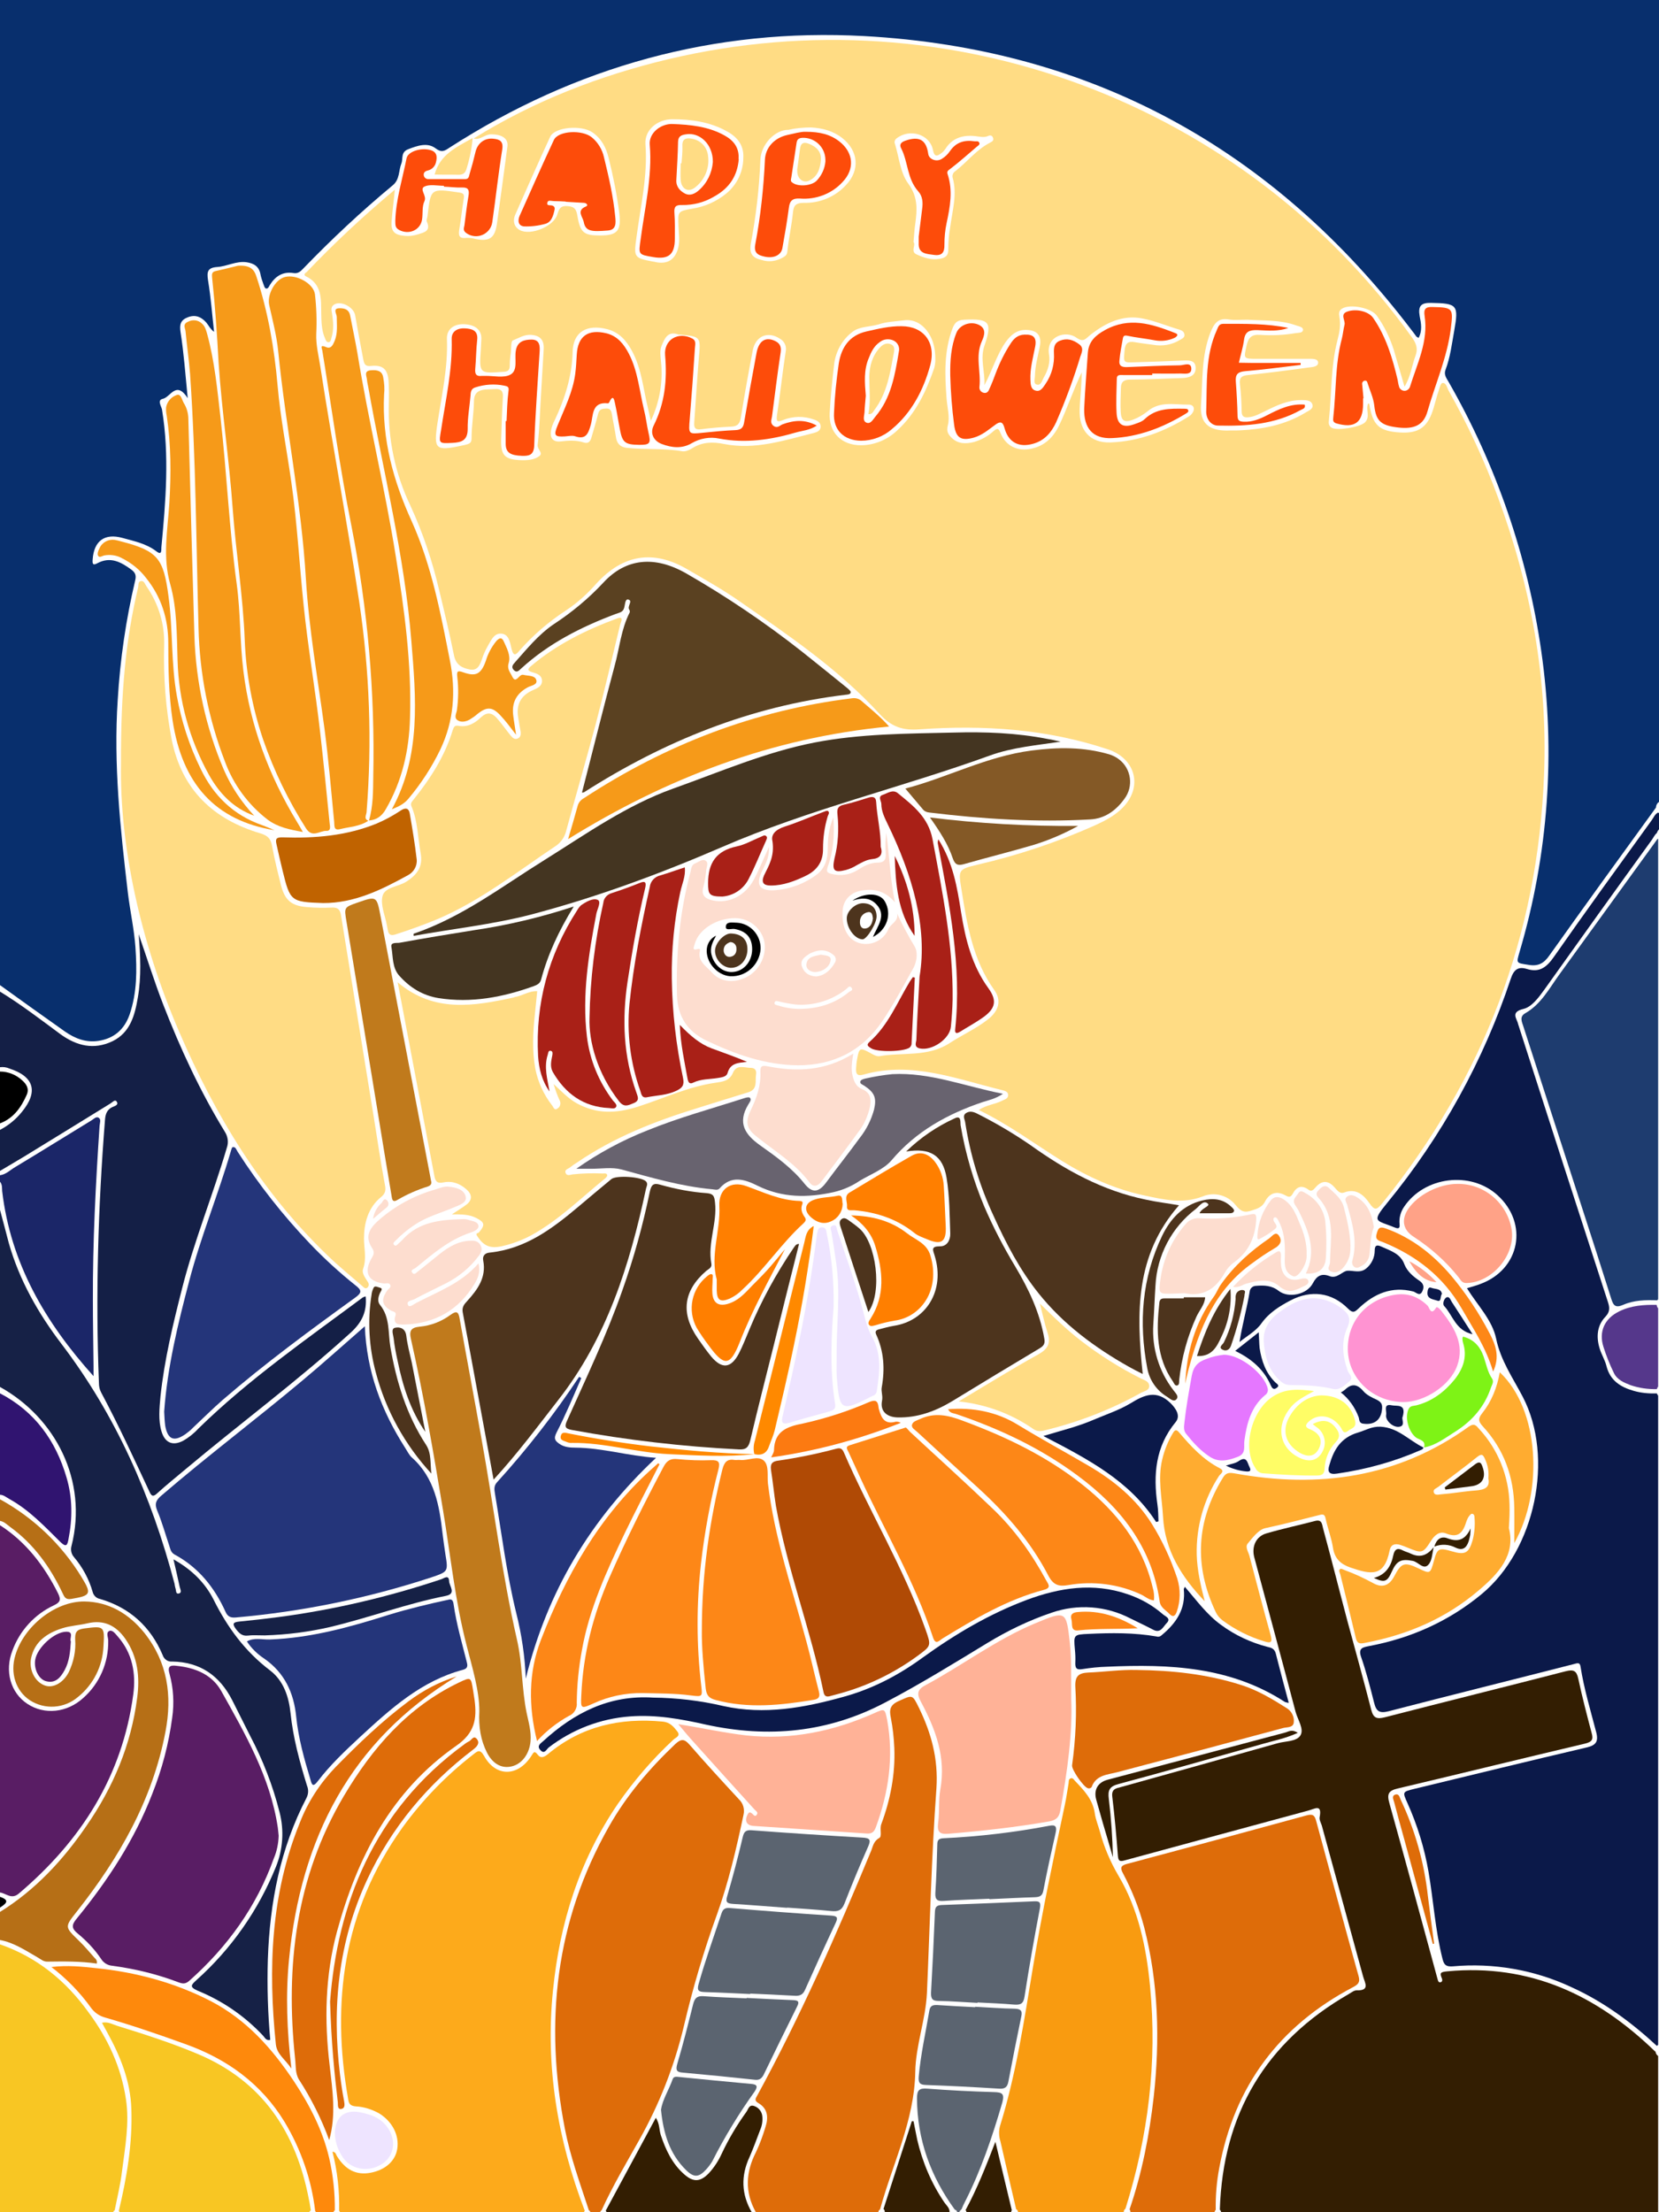 <?xml version="1.0" encoding="utf-8"?>
<!-- Generator: Adobe Illustrator 25.4.0, SVG Export Plug-In . SVG Version: 6.00 Build 0)  -->
<svg version="1.1" baseProfile="tiny" id="图层_1"
	 xmlns="http://www.w3.org/2000/svg" xmlns:xlink="http://www.w3.org/1999/xlink" x="0px" y="0px" viewBox="0 0 768 1024"
	 overflow="visible" xml:space="preserve">
<g>
	<rect y="692" width="0" height="2"/>
	<polygon points="0,547 0,560 0,560 	"/>
	<rect y="641.9" width="0" height="3"/>
	<rect y="542" width="0" height="2"/>
	<rect y="456" width="0" height="3"/>
	<path d="M407,1024.1h2c0,0,0,0,0-0.1L407,1024.1C407,1024,407,1024,407,1024.1z"/>
	<rect y="898" width="0" height="2"/>
	<rect y="876" width="0" height="2"/>
	<rect y="883" width="0" height="2"/>
	<rect y="704" width="0" height="2"/>
	<rect y="520" width="0" height="3"/>
	<rect y="494" width="0" height="2"/>
	<path fill="#4D341D" d="M554.1,627.7L554.1,627.7c7,0.3,9.2-4.3,11.4-9.1c3.3-6.8,4.7-14.4,4.1-22
		C561.7,606.5,557.6,616.9,554.1,627.7z"/>
	<path fill="#FFFD66" d="M585.1,682c8.1,0.6,16.3,1.1,24.4,1c2.3,0,3.6-0.5,3.7-3.2c0.2-4.5,2-8.9,5.1-12.2c2.3-2.4,1.8-4.4,0.1-6.6
		c-2.8-3.7-6.2-4.2-10.7-1.8l0,0c0.8,0.6,1.1,0.9,1.5,1.2c4,2.5,5.3,7.8,2.8,11.9c0,0.1-0.1,0.2-0.1,0.2c-2.3,3.8-6.2,4.5-10.9,2
		c-9-4.7-10.4-14.8-3.4-23.2c2.7-3.2,6.3-4.9,10.7-7.4c-7.4-0.9-13.3-1.3-19.3,2.7c-9.6,6.4-14.1,23.5-7.8,33
		C581.9,681.1,583.4,682,585.1,682z"/>
	<path fill="#0B1949" d="M578.5,679.2c-1.1-2-1.2-5.6-5.2-2.8c-1.5,1-3.4,1.2-5.8,2l0,0c3,1.5,6.2,2.4,9.5,2.7
		C578.5,681.2,579.3,680.9,578.5,679.2z"/>
	<path fill="#0B1949" d="M619,682.1c13.3-1.9,26.4-5.5,38.7-10.9c0.6-0.2,1.2-0.5,1.2-1.2c-6.6-3.2-11.7-9.2-19.8-9.6
		c-4.1-0.2-7,1.7-10.4,2.7c-8,2.3-11.3,8-13.3,15.1C614.4,681.3,615.3,682.7,619,682.1z"/>
	<path fill="#0B1949" d="M669.5,600.6c-1,0.6-1.9,3-0.9,4c4,4.3,5.2,11.2,13.1,13c-3.5-5.5-6.5-10.2-9.6-14.9
		C671.5,601.8,671,599.8,669.5,600.6z"/>
	<path fill="#FF93D2" d="M664.8,605.3c-2.4,4-3.1-0.1-3.9-0.9c-4.2-4.1-9.1-6-15-5.1c-13.7,2.1-22.7,13-21.9,26.5
		c0.8,12.9,11.9,23,25.5,23.2c9.8,0.1,21.8-7.6,25.1-16.9c3.5-9.8-1.4-17.7-7.2-25.1C666.8,606.2,665.3,604.5,664.8,605.3z"/>
	<path fill="#0B1949" d="M644.3,650.5c-4.1-0.9-2.3,2.7-2.6,4.3c-0.6,2.6,3.2,6.2,6.2,5.6c2.8-0.5,0.8-3.6,1.4-4.5l0,0
		C651.2,649.6,646.6,651,644.3,650.5z"/>
	<path fill="#0B1949" d="M582.7,616.7l-10.9,8.6c7.6,3.7,13.3,8.6,16.5,16c0.5,1.1,1.2,2.2,2.6,1.2c1.8-1.2,0.2-1.9-0.5-2.6
		c-4.5-4.4-6.4-10-7.3-16C582.9,621.8,582.9,619.6,582.7,616.7z"/>
	<path fill="#7EF316" d="M673.5,662.8c7.8-4.9,13.7-11.5,16.7-20.5c0.5-1.4,1.5-2.7,0.5-4.2c-2.1-3.1-2.7-6.8-3.9-10.2
		c-1.7-4.8-4.6-7.9-9.5-9.2c-0.2,0.3-0.3,0.6-0.3,0.9c0,0.7,0.1,1.3,0.3,2c2,6.3,0.1,11.8-3.8,16.8c-4.7,5.8-10.4,10.2-17.8,12.1
		c-1.2,0.3-2.7,0.1-3.5,1.5c-2.1,3.8-0.2,10.7,3.3,13.4c1.5,1.1,4.8,1.3,3.7,4.6C664.6,669.1,669,665.6,673.5,662.8z"/>
	<path fill="#4D341D" d="M481.3,624.1c2-1.2,2.6-2.3,2.1-4.7c-2.1-12.1-7.3-22.9-13.5-33.3c-5.3-8.8-10.1-18-14.2-27.5
		c-5.1-12.1-8.8-24.8-11-37.7c-0.2-1.4,0.4-4.7-2.6-3.3c-8.4,3.8-16,9-22.6,15.4h0.1c11-1.8,16.9,1.8,18.6,12.2
		c1.4,8.5,1.4,17.2,1.7,25.8c0.1,3-1.5,6-4.8,5.9c-4.3,0-3.2,1.7-2.4,4.4c4.9,16-3.9,30.1-18.9,32.4c-2.3,0.4-4.5,1-6.8,1.6
		c-1.2,0.3-2.1,0.8-1.4,2.4c3.6,7.8,4.1,15.9,2.6,24.4c-0.4,2,0.6,4,0.1,6.4c-0.9,4.8,2.3,7.5,7.3,7.6c9.1,0.2,17.3-2.8,25-7.4
		C454.2,640.4,467.7,632.2,481.3,624.1z"/>
	<path fill="#0B1949" d="M631.1,659c5.2,0.7,8.3-1.8,8.7-6.9c0.2-2.2-0.5-3.2-2.5-4.2c-2.2-1-4.7-2.2-6.2-4
		c-2.9-3.4-5.5-3.5-8.5-0.6c-0.6,0.5-1.2,0.9-1.9,1.2l0,0c3.8,3,6.6,7,8.3,11.6C629.3,657.3,629.2,658.8,631.1,659z"/>
	<path fill="#4D341D" d="M545.9,638.6c1.1-10.1,3.8-20,8-29.2c1.4-3,3.8-5.5,4-8.9H548v0.5c-2.8,0-5.7,0-8.5,0c-1.4,0-2.6,0-2.8,2
		c-1.4,12.8-1.5,25.3,6.3,36.5c0.5,0.8,0.9,2.1,2,1.8S545.8,639.5,545.9,638.6z"/>
	<path fill="#0B1949" d="M662.6,596.1c-1.5-0.6-1.7,1.2-1.8,2.2c-0.2,3,2.7,3.1,4.4,3.7c2.2,0.9,1.4-1.9,2.3-3.1l0,0
		C667.1,596.3,664.3,596.8,662.6,596.1z"/>
	<path fill="#E577FF" d="M576.1,666.6c1.1-7.9,3.1-15.4,9.5-20.8c1-0.6,1.5-1.8,1.3-2.9c-1.3-6.7-12.6-15.9-20.4-15.8l0,0
		c-2.7,0.3-5.4,0.9-7.9,1.9c-3.9,1.3-6.1,3.4-6.9,7.8c-1.3,7.2-2.6,14.4-3.4,21.7c-0.2,1.8-0.5,3.6,0.8,5.2c3.2,4,6.7,7.9,11.1,10.7
		c4.2,2.7,8.5,1.6,12.9-0.1C577.1,672.7,575.6,669.4,576.1,666.6z"/>
	<path fill="#FFDC84" d="M478.4,661.5c1.9,1.3,3.7,1,5.6,0.5c15.5-3.8,30.5-9.6,44.4-17.4c1.4-0.7,3.6-1,3.6-3
		c0-2.2-2.2-2.7-3.8-3.5c-9.8-4.9-19.1-10.8-27.8-17.5c-6.6-5.1-12.5-10.8-19-17.2c1.3,5.1,2.2,9.5,3.6,13.7
		c1.5,4.7,0.1,7.3-4.3,9.8c-12.5,6.9-24.6,14.5-36.9,21.8l0,0C456.3,650,468.2,654.4,478.4,661.5z"/>
	<path fill="#FFFD66" d="M606,657.9c4.4-3.9,10.9-2.7,14.6,2.7c0.9,1.3,1.2,3.5,3.5,1.7c1.5-1.2,4-1.4,3.2-4.7
		c-1.7-7.1-6.9-11.6-15.6-11.7c-6,0.2-11.5,3.8-15,10.3c-3.2,6-1.6,11.9,4.1,15.7c4.2,2.8,7.5,2.5,9.5-0.9c2.2-3.9,1-7.3-3.6-9.3
		C603.9,660.7,604.2,659.5,606,657.9z"/>
	<path fill="#EEE4FF" d="M621.3,605.8c-2.1-1.6-4.5-2.9-7-3.8c-8.8-3-16,0.8-22.6,5.8c-4,3.1-6.9,7.2-6.7,12.8
		c0.4,6.6,1.9,12.8,6.7,17.7c1.5,1.5,3,2.8,5.5,2.8c6.6,0.1,13.2,0.2,19.8,1.8c3.2,0.8,5.6-1.8,7.8-3.6c1.9-1.7-0.4-3.3-0.9-4.8
		c-2.4-6.7-3.1-13.5-0.2-19.9C625.6,610.4,624.3,608.1,621.3,605.8z"/>
	<path fill="#FDDDCF" d="M590.7,579.7c-7.4,4.4-14.1,9.7-19.9,16l0,0c2.7,0.5,4.3-1,6.1-1.5c5.2-1.4,10.8-2.7,15.2,1.1
		c3.9,3.4,7.1,2.3,10.8,0.4c1.3-0.6,3.3-1.3,2.7-3c-0.5-1.3-2.4-1-3.9-0.6c-4.5,1.2-7.9-1.1-8.6-5.9c-0.2-1.7-0.2-3.3-0.1-5
		C592.9,579.5,592.6,578.5,590.7,579.7z"/>
	<path fill="#4D341D" d="M566.1,624.8c1.5,0.7,3.1,0.1,3.8-2c2.6-7.5,4.7-15.2,6.2-23l0,0c-0.1-1,0.9-2.3-0.5-2.6
		c-1.3-0.3-2.7,0.4-3.3,1.6c-0.3,0.8-0.4,1.6-0.3,2.4c-0.5,7-2.3,13.8-5.4,20.1C566.1,622.4,563.7,623.7,566.1,624.8z"/>
	<path fill="#68636F" d="M464.3,506.3c-17.8-3.5-33.8-10-51.2-9.1c-4.1,0.4-8.3,1.1-12.3,2c-0.9,0.2-2.3,0.6-2.5,1.3
		c-0.4,1.1,0.9,1.5,1.7,2c4.9,3.2,5.9,5.7,4.6,11.2c-1.3,4.7-3.5,9.1-6.5,12.9c-5.1,7-10.5,13.8-15.6,20.7c-3.4,4.6-6.4,5.2-10,0.7
		c-5.8-7.3-13.2-12.6-20.7-17.9c-6.7-4.8-10.7-10.2-5.3-19c0.5-0.9,1.6-2.1,0.6-3c-0.5-0.4-1.9,0-2.8,0.3
		c-14.9,4.8-30,8.9-44.5,14.8c-11.7,4.6-22.8,10.6-33,17.8c3.2,0,5.1,0,7.1,0c4.6,0,9.4-0.8,13.7,0.3c13.9,3.8,27.8,7.9,42.2,9.2
		c1.1,0.1,2.4,0.6,3.3-0.4c5.5-6.3,11.7-4.2,17.7-1.2c11.4,5.6,23,5.6,35.2,2.9c4.3-1,8.4-2.8,12.1-5.3c5-3,11-5.2,14.6-9.4
		c11.4-13.5,26-21.5,42.3-27C457.8,509.2,460.7,508.7,464.3,506.3z"/>
	<path fill="#4D341D" d="M331,556.6c-0.3-3-0.8-4-3.7-4.3c-7.3-0.5-14.5-1.9-21.6-3.9c-3.3-1-4.2,0.1-4.9,3.3
		c-3.2,15.5-7.4,30.7-12.7,45.6c-7.2,20.6-16.6,40.2-25.5,60.1c-1.3,2.8-1.2,3.9,2.1,4.5c25.5,4.7,51.4,7.7,77.3,9
		c3.3,0.2,4.5-0.9,5.3-4.1c3.5-14.9,7.3-29.7,11-44.5c3.8-15.5,7.7-31,11.6-46.5c-1.6,0-1.9,1.1-2.5,1.8
		c-8,11.8-14.9,24.4-20.4,37.6c-1.6,3.8-3.1,7.7-5,11.4c-3.6,6.8-7.8,7.2-12.7,1.4c-2.2-2.7-4.2-5.5-6.2-8.4
		c-8.1-11.6-6.8-22.1,3.8-31.3c1.1-0.9,2.8-1.5,2.4-3.4C327.5,575.3,332.1,566.1,331,556.6z"/>
	<path fill="#FC7A11" d="M358.3,671.3c0,0.9-0.6,1.8-1.3,3.3c20.6-2.9,40.7-8.3,60-16c-0.7-0.4-1.6-0.6-2.4-0.5
		c-5.1,1.4-6.6-1.8-7.7-5.7c-0.1-0.3-0.2-0.7-0.2-1c-0.3-3.2-1.6-3.6-4.6-2.3c-9.7,4.2-19.9,7.5-30.3,9.8
		C364.4,660.3,358.5,662.4,358.3,671.3z"/>
	<path fill="#FF7F00" d="M372.6,563.5c-1.3-1.8-2.1-3.8-1.2-6.1c0.5-1.3-0.4-1.4-1.2-1.5c-8.9-0.2-16.7-4-24.8-6.9
		c-7.2-2.6-12.8,1.5-12.4,9.2c0.6,11.4-4.3,22.7-1.2,34.1c0,1.7,0,3.3,0,5c0.1,4.6,1.7,5.6,6,3.8c2.3-1.1,4.3-2.5,6-4.3
		c10.2-9.4,17.8-21.1,28-30.4C372.6,565.6,373.5,564.8,372.6,563.5z"/>
	<path fill="#FF7F00" d="M329.4,589.8c-0.6-0.2-1.5,0.5-2.1,1c-7.1,5.7-9.2,15.7-4.8,23.8c1.7,2.8,3.6,5.6,5.6,8.2
		c7.1,9.8,9.9,9.7,14.3-1.4c5.8-14.9,13.5-28.8,21-43.2l0,0c-2.8,3.3-5.4,6.6-8.3,9.8s-6.1,6.2-9,9.3c-2.7,2.8-5.6,5.3-9.4,6.3
		c-4.1,1.1-6.5-0.5-6.9-4.7c-0.2-2.3,0.1-4.7,0.1-7C329.9,591.1,330.3,590,329.4,589.8z"/>
	<path fill="#FFDC84" d="M220.9,572.1c3,4.7,6,6,11.7,4.7c4.7-1.1,9.3-2.8,13.5-5.1c12.7-7,22.9-17.2,34-26.2c0.5-0.4,1.1-1.1,1-1.5
		c-0.2-1.1-1.3-0.8-2-0.8c-4.7-0.2-9.4-0.1-14,0.4c-1.1,0.2-2.6,0.8-3.2-0.5c-0.8-1.8,1.2-2,2.1-2.8c1-0.8,2.1-1.6,3.3-2.3
		c17-11.6,35.8-19,55.3-25c8-2.5,15.9-5,23.8-7.4c4.5-1.4,3.1-5.2,3.6-8.3c0.3-1.8-0.5-3-2.4-3c-3,0-6.6-1.8-8.3,2.3
		c-1.6,3.8-4.8,4.1-8.2,4.6c-12.5,1.8-24,7.3-35.9,11.1c-10.2,3.2-19,3.4-28.2-1.6c-4.1-2.3-7.2-5.7-10.7-8.9
		c0.8,2.7,1.7,5.3,2.9,7.8c0.5,1.3,0.1,2.8-1.1,3.5c-1.5,1.2-1.9-0.7-2.5-1.4c-3.9-5-6.6-10.9-7.8-17.1c-1.5-8.3-1.1-16.6-0.2-24.9
		c0.4-3.6,0.7-7.2,1.1-10.9c-3.7-0.2-6.8,2.1-10.3,2.7c-0.2,0-0.3,0.1-0.5,0.2c-18.5,4-36.9,7.3-53.8-7c5.8,30.5,11.4,60.1,17,89.7
		c0.5,2.7,1.5,3.5,4.3,2.9c4-0.8,7.6,0.6,10.6,3.3c2.6,2.3,2.8,4.9-0.2,7.1c-1.9,1.4-4,2.7-6.6,4.4c4.4,0,7.9,0,11.1,1.6
		c4.2,2.1,4.4,3.3,1.3,6.9C221.2,570.8,220,570.8,220.9,572.1z"/>
	<path fill="#A92017" d="M317,401.5c-3.8,1.2-7.5,2.6-11.3,3.7c-2.6,0.6-4.6,2.7-4.9,5.4c-4,17.9-7.5,35.8-9.4,54
		c-1.3,13.6,0.4,27.4,5,40.3c0.5,1.4,0.6,3.5,3.1,3c4.5-0.9,9.2-0.9,13.6-3c2.7-1.3,3.8-2.5,3.1-5.9c-3.2-15.1-5-30.5-5.2-46
		c-0.2-13.4,1.1-26.9,3.9-40C315.7,409.2,317.5,405.6,317,401.5z"/>
	<path fill="#A92017" d="M295.9,408.8c-4.2,1.7-8.4,3.2-12.7,4.6c-2.1,0.6-3.7,2.3-3.9,4.5c-3.9,17.5-6.1,35.3-6.4,53.2
		c-0.4,11,3.6,25.7,13.7,38.7c2.4,3,4.3,1.8,6.8,0.8c2.9-1.2,1.8-3,1.2-4.9c-6-16.7-6.7-33.8-4.1-51.2c2.2-14.5,4.7-28.9,8.1-43.1
		C299.3,408.5,298.9,407.5,295.9,408.8z"/>
	<path fill="#A92017" d="M276.6,416.5c-2.2-0.9-5.4,1-7.7,2.6c-0.7,0.7-1.3,1.5-1.8,2.4c-13.2,20.5-19.3,43-18,67.4
		c0.4,5.8,1.8,11.5,5.3,16.3c-1-5.7-2.7-11.3-0.8-17.1c0.2-0.7,0.2-1.9,1.3-1.7c1.1,0.2,0.9,1.2,0.8,2c-0.5,2.6-1.2,5.2,0.2,7.8
		c5.8,10,14.2,16.2,26.1,16.7c1.1,0.1,2.6,0.5,3.2-0.5c0.6-1.1-0.7-2.1-1.4-2.9c-6.6-8.7-10.8-18.9-12.1-29.7
		c-2.3-19.3,0.8-38.2,4.4-57C276.6,420.6,278.5,417.2,276.6,416.5z"/>
	<path fill="#A92017" d="M321,501.1c3.5-1.7,7.5-1.5,11.2-2.1c1.8-0.3,4.1-0.5,4.6-2.3c1.3-4.8,5.2-4.7,9-5.2
		c-5.4-2.3-10.9-4.2-16.3-6.2s-9.9-5.8-14.8-10.9c0.4,9.4,2.2,17.1,3.6,25C318.6,500.8,319.1,502.1,321,501.1z"/>
	<path fill="#4D341D" d="M477.1,530.1c-8-5.5-16.3-10.4-24.9-14.7c-1.8-0.9-3.5-1.2-5.1-0.1c-1.6,1.2-0.5,2.8-0.3,4.1
		c2.3,15,6.7,29.5,13.1,43.3c5.8,12.8,12.3,25.3,21,36.1c11.3,14.1,25.8,24.9,41.6,33.8c2.1,1.2,4.3,2.3,6.5,3.4
		c-3-28.1-3.5-55,16.8-78.1c-5.2-0.9-10.3-1.5-15.3-2.6C510.5,551.2,493.3,541.7,477.1,530.1z"/>
	<path fill="#FDDDCF" d="M615.2,549.9c-1.5-1.5-3-0.8-4.3,0.5s-2.2,2.3-0.5,4.1c8,8.8,5.4,19.6,5.3,29.9c0,1.5-1.9,3.2,0.6,4.2
		c1.9,0.8,3.6,0,5-1.3c2.7-2.7,4.1-6.4,3.8-10.2h0.1c-0.2-7-1.7-12.6-3.1-18.3C621,554.7,618,552.6,615.2,549.9z"/>
	<path fill="#FDDDCF" d="M628.2,554.2c-1.5-0.9-3-1.5-4.6-0.3s-0.2,2.7,0.1,4c2.3,8.3,4.8,16.6,2.4,25.4c-0.4,1.1-0.1,2.4,0.8,3.1
		c1.2,0.9,2.2,0.2,3.2-0.3c2-0.9,3.4-2.8,3.8-4.9c0.6-4.5,0.5-9.2,2.1-13.2C635.1,562.1,633.2,557.3,628.2,554.2z"/>
	<path fill="#0B1949" d="M639.4,577c-2.2-1-3-0.4-3,1.9c0,3.2-1.5,6.3-4,8.3c-2.7,2.2-5.6,0.9-8.5,1c-2.5,0.1-4.9,3.9-8.4,2.5
		c-3.9-1.5-6,0-7.8,3.4c-2.7,5.1-11.2,7-15.8,3.4c-3.2-2.5-6.7-2.6-10.4-2.3c-1.6,0-2.9,1.2-3,2.8c-1.3,7.7-3.4,15.1-4.7,23.2l0,0
		c3.5-2.8,7.7-5.1,10.2-8.7c3.6-5,8.4-7.9,13.5-10.6c9.5-4.9,19-3.7,26.5,3.8c2.4,2.4,3.2,1.6,5.2-0.3c7-6.6,15.1-10.1,25-7.6
		c1.3,0.3,3,2.5,4.2,0c1-2,0.7-3.7-1.5-5.1c-2.8-1.9-5.4-4.2-6.7-7.3C648.4,580.3,643.8,579,639.4,577z"/>
	<path fill="#FDDDCF" d="M604.7,552.5c-1.3-0.7-2.6-2-3.8,0c-0.9,1.5-2.7,2.7-1.6,4.8c0.6,1.2,1.5,2.2,2,3.4
		c4.5,9.2,8.3,18.5,3.2,28.8l0,0c5.8,0.4,9.1-2.1,9.3-7.6c0.3-5.1,0.3-10.3-0.2-15.4C613.3,560.7,609.9,555.4,604.7,552.5z"/>
	<path fill="#FDDDCF" d="M595,555.7c-2.2-1.7-4.7-2.4-6.6-0.2c-3.8,4.7-6,10.5-6.3,16.5c0,0.7-0.2,2.2,1,1.5
		c2.5-1.3,4.9-2.8,7.1-4.6c1.8-1.4-0.2-2.6-0.6-3.9c-0.2-0.8-0.1-1.4,0.6-1.5s1.1,0.6,1.4,1.1c2.7,4.8,3.4,10,3.2,16.6
		c0,0.2,0,0.5,0,0.8c-0.2,3.6-0.1,7.2,4,8.8c1.9,0.7,5.5-4.4,6-8.2c0.1-0.5,0.1-1,0.1-1.5c0.2-5.4-1.3-10.5-3.5-15.4
		C599.9,561.9,598.3,558.2,595,555.7z"/>
	<path fill="#FDDDCF" d="M578.6,562.2c-7.7,1.6-15.5,2.2-23.3,1.7c-2.5-0.2-4.9,0.8-6.5,2.8c-6.3,7.2-10.3,16-11.6,25.5
		c-0.9,6.8-0.9,6.8,6.2,6.6l5-0.2c8.7,1.8,14.5-2.1,18.6-9.5c1.1-1.9,2.5-3.5,4.3-4.8c6.6-4.8,9.6-11.1,10.2-19.2
		C581.8,561.6,580.9,561.7,578.6,562.2z"/>
	<path fill="#4D341D" d="M570,558.6c-3.9-3.8-8.6-4.1-13.5-2.9c-9,2.2-14.7,8.5-18.5,16.3c-9.4,19.6-10.9,40.2-6.9,61.3
		c1,5.5,4.3,10.3,9.1,13.2c1.3,0.8,3,2.6,4.3,1.3c1.5-1.5-0.4-3-1.3-4.3c-6.7-8.7-10-19.5-9.3-30.4c0.4-6,0.6-12,1-18
		c0.7-14,7.5-27,18.7-35.5c1.6-1.3,3.6-4.4,5.6-2.4c1.1,1.2-2.9,1.9-3.9,4.4c4.7,0,9.1,0,13.6,0c0.9,0,2.2,0,2.4-1.2
		C571.4,560,570.6,559.1,570,558.6z"/>
	<path fill="#FD8717" d="M565.3,594.4c-1.3,1.8-2.1,4-3.4,5.8c-8.7,12.1-12.6,25.7-13.2,40.3c0.4-1.9,0.8-3.9,1.3-5.8
		c5.1-19.6,12.5-37.9,30-50.2c3.2-2.4,6.5-4.6,9.9-6.6c2.8-1.5,3.8-3.6,2.1-6c-1.5-2.1-3.2,0.4-4.4,1.3
		C579.1,579,571.4,585.8,565.3,594.4z"/>
	<path fill="#FFA287" d="M652.4,583.8c3.5,6.3,7.6,9.4,12.6,9.7C661.4,589.6,657.2,586.3,652.4,583.8z"/>
	<path d="M0,878v5C2.5,881.3,5,879.7,0,878z"/>
	<path fill="#FE890C" d="M155,1023.1c0.1-8.1-0.8-16.2-2.6-24.1c-3-12.9-8.9-24.3-16.2-35.4c-10.2-15.4-22.1-28.7-38.6-37.3
		C80.9,917.7,63,912.9,44.3,911c-6.5-0.7-13-1.4-20.5-0.5c6.9,5.3,13.1,11.6,18.2,18.7c1.6,2.3,4,4,6.7,4.7
		c12.5,3.6,24.7,7.8,36.9,12.2c19.4,6.9,35.3,18.3,46.2,36.2c7.5,12.5,12.4,26.6,14.1,41.1c0.2,0.2,0.3,0.4,0.3,0.6h8.1
		C154.5,1023.6,154.7,1023.3,155,1023.1z"/>
	<path fill="#FDAA1B" d="M313.5,801.4c-1.7-2.2-3.4-4.2-6.7-4.5C287,795,269,799.1,253.6,812c-1.7,1.4-3.3,2-4.6,0.3
		c-1.8-2.4-2.1-0.8-3.1,0.6c-6.2,9.6-16.4,9.7-21.8-0.1c-1.9-3.3-3-2.3-5-0.7c-12.5,9.7-23.6,21.1-32.9,34
		c-27.2,38.1-33,80.5-25,125.7c0.3,2,1,3,3.5,3.2c3.8,0.2,7.5,1.4,10.9,3.3c6.1,3.8,9.3,10.2,8.3,16.4c-0.9,5.6-5.5,9.7-12.2,11
		c-6.6,1.3-11.8-1.2-15.8-7.8c-0.4-0.7-0.5-1.8-2-1.9c2.3,8.9,3.3,18.2,3.1,27.3c0.2,0.2,0.3,0.4,0.4,0.7h112.9
		c0.1-0.2,0.2-0.5,0.4-0.7c-12.6-32.9-18.3-66.8-14.7-102c3.1-31.1,12.2-60.2,30-86.3c7.5-10.8,16.1-20.8,25.8-29.8
		C312.7,804.3,315.3,803.6,313.5,801.4z"/>
	<path fill="#F8C623" d="M143.9,1023.1c-0.3-1.7-0.5-3.3-0.9-5c-5.9-31.1-21.5-54.8-51.6-67.4c-12.1-5.1-24.6-9.1-37.2-13
		c-2.2-0.7-4.2-2-7-1.4l2.4,4.4c6.1,11,10.8,22.7,11.2,35.4c0.6,16-2.1,31.8-5.8,47.3c0.2,0.2,0.3,0.4,0.3,0.6h87.9
		C143.3,1023.6,143.6,1023.3,143.9,1023.1z"/>
	<path fill="#F8C623" d="M53.1,1023.1c1.2-6.1,2.7-12.1,3.4-18.2c1.4-11,3.5-22.1,1.8-33.2c-2.2-14.9-8.4-28.2-17.3-40.2
		C30.5,916.9,17.2,906,0,900v124h52.4C52.5,1023.6,52.7,1023.3,53.1,1023.1z"/>
	<path fill="#331E02" d="M351.9,985.9c0.9-2,1.2-4.2,1-6.3c-0.2-2.2-1.7-4.1-3.9-4.8c-2.3-0.7-2.6,1.6-3.5,2.8
		c-4.4,6.1-8.2,12.5-11.4,19.3c-1.5,3.3-3.5,6.4-6,9.1c-3.9,4-7.1,4.2-11.3,0.5c-5.6-4.9-8.6-11.3-10.9-18.2c-0.8-2.5-0.5-5.3-2.3-8
		l-23.2,43c0.2,0.2,0.3,0.4,0.4,0.7H348c-4.8-8.3-5.1-16.8-1-25.6C348.8,994.3,350.3,990.1,351.9,985.9z"/>
	<path fill="#DE6C09" d="M425.4,790.5c-3.1-6.3-2.9-6-9.4-3.1c-4,1.8-4.4,4-3.6,7.8c0.9,4.6,1.4,9.2,1.6,13.9
		c0.5,12.1-1.8,23.9-6,35.2c-0.9,2.3,0.5,5.7-1,6.5c-2.7,1.5-2.9,4-3.8,6.1c-15.9,38.4-32.7,76.5-52.6,113c-0.8,1.4-1.6,2.4,0.5,3.6
		c4.3,2.5,4.7,6.6,3.3,10.9c-1.2,4-2.6,7.9-4.4,11.7c-4.8,9.3-5.3,18.6-0.1,27.9h56.7c0-0.5,0.3-1,0.8-1.3
		c5.8-21.1,15.9-41.1,16.3-63.6c0.2-12.3,4.8-24.1,5.4-36.5c1.4-31.6,2.1-63.3,4.4-94.8C434.4,814.1,431.1,802.2,425.4,790.5z"/>
	<path fill="#DE6C09" d="M342.1,832.9c-7.7-8.3-15.4-16.7-22.8-25.2c-2.4-2.8-3.9-3-6.7-0.4c-11.9,11.3-22.5,23.7-30.6,38
		c-25,44-30,91-20.5,140.1c2.5,12.9,7,25.2,11.1,37.7c0.4,0.2,0.6,0.5,0.7,0.9h4.5c0.1-0.4,0.3-0.7,0.7-0.9
		c5.1-11.2,11.4-21.8,17.4-32.5c9.3-16.5,16.3-34.3,20.7-52.8c4.1-17.5,9.2-34.8,15.3-51.6c5.4-15,9-30.6,12.3-46.2
		C344.8,837.4,344,834.7,342.1,832.9z"/>
	<path fill="#591D64" d="M30.6,755.3c-5.5,0.1-13.4,7.4-14.3,13c-0.7,4.2,1.6,9,5,9.9c4.4,1.2,6.8-1.8,8.6-5.1
		c2.2-4,2.6-8.5,2.9-13.3C32,758.5,34.5,755.2,30.6,755.3z"/>
	<path fill="#331E02" d="M595.2,801.9c-27.5,7.3-55,14.6-82.4,21.9c-4.6,1.2-6.6,4.7-5.3,9.3c1,3.5,2,7,3,10.6
		c1.6,5.3,3.1,10.6,4.7,16c-0.2-9-0.8-18-1.9-27c-0.5-3.9,0.2-5.8,4.5-6.9c22.3-6,44.5-12.3,66.8-18.6c5.2-1.5,10.5-2.5,16.2-5.1
		C598.2,800.4,596.7,801.4,595.2,801.9z"/>
	<path fill="#DE6C09" d="M645.9,830.7c-1.8,0.6-0.8,2.3-0.5,3.5c1.5,5.8,3.1,11.5,4.7,17.3c4.4,16.1,8.8,32.2,13.2,48.3l0.6-0.1
		c-1-7.4-2-14.8-2.9-22.1c-1.7-15.4-5.9-30.4-12.5-44.4C647.9,832,647.7,830.1,645.9,830.7z"/>
	<path fill="#591D64" d="M126.8,860.1c1.4-3.3,2.1-6.8,2.2-10.4c-0.1-0.8-0.2-2.3-0.4-3.8c-3.5-23.2-15-43.2-26.2-63.2
		c-4.3-7.6-12-10.7-20.5-11.6c-3.1-0.4-4.5,0.1-3.4,3.8c1.8,6.6,2.2,13.5,1.2,20.3c-1.6,12-4.7,23.8-9.2,35.1
		c-8.2,21.3-20.6,40.2-35,57.8c-2.5,3-2.4,4.6,0.6,7c4.1,3.4,7.8,7.3,10.8,11.8c1.1,1.7,2.9,2.8,4.9,3c10.6,1.4,20.9,3.9,30.9,7.7
		c1.9,0.7,3.2,0.8,4.9-0.7C105.3,901.2,118.8,882.5,126.8,860.1z"/>
	<path fill="#4D341D" d="M175.7,596c-0.9-0.2-2.1-1-2.7,0c-0.5,1-0.9,2.1-1,3.3c-1.9,12-1.2,24.3,2,36.1
		c4.6,17.4,13.4,33.4,25.7,46.7c-0.6-4.5,0.1-9.3-2.4-13.2c-9.1-13.9-13.8-29.3-16.6-45.5c-1.1-6.5-0.1-13.7-4.8-19.4
		c-1.3-1.6-0.8-3.8,0.1-5.7C176.4,597.4,177.5,596.4,175.7,596z"/>
	<path fill="#DE6C09" d="M574.4,779.9c-15.7-5-31.8-6.7-48.2-6.9c-7.5-0.2-15,0.9-22.4,1.2c-4.4,0.2-6.2,1.6-6,6.5
		c0.7,12.1,0.2,24.3-1.5,36.4c-0.3,2,5.2,9.9,7.2,10.6c0.8,0.3,1.7,0,2-0.8c0,0,0,0,0-0.1c2.2-5.3,7.3-5.3,11.8-6.5
		c25.5-6.7,51.1-13.5,76.6-20.4c1.8-0.5,4.6-0.1,5-2.4c0.4-2.7-0.9-5.4-3.2-6.8C588.9,786.4,582.1,782.3,574.4,779.9z"/>
	<path fill="#FD8717" d="M332.6,680.1c0.9-3.5-0.1-4.3-3.4-4.2c-5.2,0.2-10.3,0-15.5-0.5c-3.4-0.4-5.1,0.8-6.6,3.7
		c-8.8,16.6-17.2,33.4-24.8,50.7c-7.7,17.6-12.4,35.8-13.2,55l0,0c-0.3,6.2-0.2,6.3,5.6,3.7c7.1-3.3,14.9-4.9,22.8-4.8
		c7.5,0.2,15,0.1,22.4,1.1c5.4,0.7,5.3,0.5,4.7-4.7c-2.2-18.7-2.2-37.6-0.1-56.3C326.2,709,328.9,694.4,332.6,680.1z"/>
	<path fill="#FD8717" d="M499,754.7c9.2-1,18.4-0.5,27.7-1c-8.6-5.3-17.7-8.5-27.9-7.5c-2.2,0.2-3.5,1.1-2.8,3.4
		C496.6,751.6,495.4,755,499,754.7z"/>
	<path fill="#0B1949" d="M565.2,752.1c-6.5-4.7-11.2-11.2-16.7-17.6l0,0c-0.3,0.8-0.5,0.9-0.5,1c1,9.2-3.4,15.7-10.1,21.3
		c-0.7,0.7-1.6,1-2.5,0.7c-10.4-1.8-20.9-1.7-31.4-1.2c-7,0.3-7,0.4-6.4,7.2c0.2,2,0.3,4,0.2,6c-0.1,2.5,0.4,3.6,3.3,3.1
		c3.8-0.6,7.6-1,11.4-1.1c28.8-1.3,57-0.1,82.3,16.3c0.6,0.2,1.2,0.4,1.8,0.4c-2.1-7.8-4.1-15.3-6-22.8c-0.6-2.3-2.1-2.7-3.9-3.1
		C579,760.3,571.7,756.9,565.2,752.1z"/>
	<path fill="#1B2668" d="M43.3,637c0-1.8,0-3.2,0-4.6C43.2,622.2,43,612,43,601.9c-0.1-27,1.3-53.9,3.1-80.8
		c0.1-1.3,0.8-2.9-0.4-3.7s-2.4,0.7-3.5,1.3c-11.8,7.2-23.5,14.5-35.3,21.6c-2.2,1.3-4.1,3.3-6.9,3.7v3c1.1,1.3,0.9,2.8,1,4.3
		C4.9,584.6,20.8,612,43.3,637z"/>
	<path fill="#141F46" d="M51.1,510.8c0.9-0.5,2.1-2.1,2.9-0.9c1.1,1.6-1,2.1-1.9,2.5c-2.6,1.2-3.3,3.3-3.5,6
		c-3.2,40.6-4.4,81.2-2.8,121.8c0,1.5,0.3,3,1,4.3c8,15,15.1,30.4,22.3,45.8c1,2.3,1.8,2.7,3.7,0.9c4.3-3.9,8.9-7.6,13.3-11.3
		c25.3-21.2,51.8-40.8,76.2-63c5.4-4.9,7.6-9.9,7-16.8c-0.5,0.1-0.9,0.2-1.4,0.5c-26.1,19.4-52.8,37.9-76.1,60.7
		c-2,2.2-4.4,4.1-7,5.6c-4.8,2.5-8.4,1-10-4.2s-1-10.9-0.5-16.4c1.8-16.9,5.8-33.4,10-49.9c5.6-22.1,14.3-43.3,20.7-65.1
		c0.9-2.5,0.5-5.2-0.9-7.4c-11.5-18.8-20.6-38.5-28.5-58.8c-4.2-10.8-7.6-21.8-11.4-32.7c0.8,9.9,1.3,19.7-0.4,29.4
		C62.4,470,60.3,478,52,482c-8.6,4.1-16.5,2.1-23.9-3.2C18.9,472,9.8,465,0,459v35c1.5-0.2,3,0,4.3,0.6c11.5,3.7,13.5,10.7,5.9,20
		C7.4,518.1,4,520.9,0,523v19c3.7-2.2,7.4-4.4,11.1-6.6C24.5,527.2,37.8,519,51.1,510.8z"/>
	<path fill="#162146" d="M33.1,715.6c-0.5,1.8-0.1,3.7,1.1,5.1c4,4.7,7,10.2,8.7,16.2c0.4,1.6,1.7,2.9,3.3,3.2
		c13.8,4,23.5,12.8,29.1,26c0.6,1.9,2.4,3.2,4.4,3c12.9,0.2,22,6.5,27.8,17.9c2.8,5.5,5.5,11,8.3,16.5c5.9,11.2,10.5,23,13.6,35.3
		c2.2,8.4,1.6,17.3-1.7,25.4c-8.1,20-20.6,37.9-36.7,52.3c-2.5,2.3-3.5,3.2,0.6,5c11.5,4.7,21.8,11.8,30.2,20.8
		c0.8,0.8,1.3,2.4,3.3,1.9c-1.1-12.4-1.5-24.9-1.1-37.4c0.9-26.1,5.7-51.2,17.9-74.6c0.9-1.8,1-3.8,0.2-5.7c-3.4-11-6.4-22-7.6-33.5
		c-0.8-7.6-3.2-15-9.5-19.8c-11.6-8.8-19.8-20-26.2-32.9c-4-7.8-10.1-13.8-18.5-18.5c1.1,4.7,2,8.7,2.9,12.8c0.2,1,1.2,2.6-0.4,3
		s-1.2-1.6-1.6-2.5c-0.2-0.7-0.3-1.3-0.4-2C70.2,692.8,53.7,655.2,28.4,622C17.6,607.8,9,592.6,4.1,575.5C2.7,570.2,1.4,565.1,0,560
		v82C25.6,656.2,40.8,685.3,33.1,715.6z"/>
	<path d="M12.4,506.7c1.2-2.8-0.2-4.9-2.1-6.6C7.5,497.5,3.8,496,0,496v24C6.3,517.6,9.8,512.6,12.4,506.7z"/>
	<path fill="#B66F16" d="M28.9,737.3c0.9,1.9,1.4,3.3,4.2,2.8c8.8-1.5,9.5-2.2,4.7-10C28.6,715,15.5,702.5,0,694v10
		c1.9,0.3,3.2,1.7,4.7,2.8C15.6,714.7,23.2,725.3,28.9,737.3z"/>
	<path fill="#443521" d="M184.9,436.4c-1.3,0.2-4.2-0.4-3.7,2c0.8,4.5,0.3,9.5,3.6,13.2c4.9,5.5,10.8,9.2,18.2,10.4
		c15.2,2.4,29.8-0.4,44-5.5c1.6-0.6,3-1.2,3.5-3.1c3.1-11.6,8.1-22.4,15.1-33.8c-15.1,5-30.7,8.7-46.4,11
		C207.9,432.4,196.4,434.3,184.9,436.4z"/>
	<path fill="#591D64" d="M8.7,876.5c28.8-24.4,47.9-54.2,53-92.2c1.3-9.7-0.4-19-7.1-26.7c-1.1-1.2-2.4-3.2-3.9-2.7
		c-1.8,0.7-0.6,2.9-0.6,4.5c0.2,10.2-4,19.9-11.6,26.6c-7.5,6.8-17.9,7.9-25.8,2.7c-7.8-5.1-10.7-15.2-6.9-24.8
		c3.4-9.2,10.3-16.7,19.1-20.8c3-1.4,3.4-2.6,2-5.5C20.5,724.8,12.1,713.8,0,706v170C2.9,876.4,5.3,879.4,8.7,876.5z"/>
	<path fill="#301470" d="M28,713.8c2.7,2.6,3.2,1.4,3.7-1.3c1.9-9.6,1.9-19.2-0.9-28.6c-5-17.1-14.7-30.6-30.9-39v47
		c1.8,0,3,1.2,4.5,2C13.6,699,20.7,706.6,28,713.8z"/>
	<path fill="#B66F16" d="M22,908c7.6-0.1,15.3-0.2,22.8,0.9c0.2-0.9-0.1-1.9-0.9-2.5c-2.4-2.7-4.8-5.6-7.4-8.1
		c-6.6-6.4-6.6-6.3-1-13.4c19.6-24.8,35.1-51.7,41.1-83.3c3.2-16.7,1-32.2-9.8-45.8c-7.1-8.8-16.4-14.4-27.8-14.5
		c-13.6-0.1-28,11.6-31.9,24.9c-2.5,8.2,0.2,16.5,6.7,20.8c6.9,4.5,16,3.9,22.3-1.5c7.1-5.7,11.4-14.2,11.8-23.4
		c0.6-9.5,0.3-9.5-9-8.3c-3.6,0.5-4.2,1.9-4.1,5.1c0.4,5.2-0.7,10.3-2.9,15c-2.5,5-7.3,7.7-11.1,6.3c-4.6-1.6-7.5-7.3-6.4-12.7
		c1.7-7.8,7.5-11.6,14.4-13.8c3.8-1.2,7.9-1.4,11.7-2.3c7.7-1.8,13.3,1.1,17.6,7.3c5.7,8.3,6.7,17.6,5.4,27.2
		c-2.8,21.8-11.1,41.4-23.5,59.3C29.2,861,16.4,874.8,0,885v13c6.5,1.2,11.9,4.9,17.5,8.1C18.9,906.9,20.2,908.1,22,908z"/>
	<path d="M341,427.1h-0.1c-1.9,0-4.8-0.7-4.9,1.9c-0.1,1.9,2.6,0.8,4,1c5.5,1,8.2,4,8.2,9.5c-0.1,5.5-3.7,9.9-8.7,10.4
		c-4.6,0.5-8.9-3-10.1-7.9c-0.9-3.3,0.5-6,2.1-8.9c-2.4,1.1-4,3.4-4.3,6.1c-0.6,6.1,4.8,12.3,10.9,12.7c7.3,0.3,13.5-5.3,14-12.6
		C352.3,432.9,347.4,427.4,341,427.1z"/>
	<path fill="#0B1949" d="M541.9,649.5c-6.5-6.3-12.1-3.9-18.6,0.1c-5.3,3.2-11.5,5.2-17.3,7.7c-7,3-14.4,4.8-23,7.4
		c20.4,10.6,39.8,20.6,52.2,39.8l1.1-0.3c-0.1-2.6-0.1-5.2-0.5-7.8c-2-13.8-0.9-26.9,8.5-38.2C546.6,655.3,544.4,652,541.9,649.5z"
		/>
	<path fill="#FDDDCF" d="M355.5,493.6c-2.6-0.5-3.6-0.3-3.5,2.6c0.3,6.4-1.8,12.2-4.5,17.8c-2.5,5.2-2,8.3,2.5,11.9
		c8.5,6.9,18.1,12.5,24.8,21.5c1.6,2.2,3.7,1.8,5.4-0.4c5.7-7.6,11.4-15.1,17-22.8c2.7-3.4,4.5-7.4,5.5-11.7
		c0.7-3.5,0.4-6.7-3.5-8.3c-2.8-1.1-3.8-3.4-4.5-6.2c-0.8-3.2-0.3-6.3,0.3-10.3C382,495.8,368.9,496.2,355.5,493.6z"/>
	<path fill="#A92017" d="M421.2,454.3c-5.8,9.6-10,20.3-18.7,28c-1.7,1.5-0.5,2.1,0.7,2.9c2.8,1.9,15.1,1.7,17.9-0.3
		c0.6-0.5,1-1.4,0.9-2.2c0.5-10,1-20.1,1.5-30.2l0,0l-0.9-0.2C422.1,453,421.7,453.6,421.2,454.3z"/>
	<path fill="#EEE4FF" d="M387.4,637.6c1.2,15.6,2,16,16.2,8.7c0.3-0.2,0.6-0.2,0.9-0.4c0.8-0.4,1.3-1.1,1.4-2
		c1.3-8.5,2.3-17.1-2.1-24.9c-2.1-3.7-3-7.3-4-11.2c-3.4-13-8-25.7-12.3-38.5c-0.3-0.9-0.1-2.7-2-2c-1.6,0.6-0.8,1.9-0.6,3
		c0.8,4.8,1.5,9.5,2.2,14.3c2,13.9,0.2,27.7,0.2,41.5l0,0C387.4,629.9,387.1,633.7,387.4,637.6z"/>
	<path fill="#FF7F00" d="M387.7,553.5c-3.6,0.8-7.3,0.6-10.7,1.8c-4.5,1.5-5.1,5.1-1.4,8.3c2.7,2.3,5.8,3.3,9.2,1.7
		c3.2-1.4,5.2-4.5,5.3-8C389.7,555.8,390.4,552.9,387.7,553.5z"/>
	<path fill="#FF7F00" d="M430.7,581.1c-1.8-5.8-7-7.2-10.9-10.3c-7.5-5.8-16.2-8-25.8-8.2c5.3,3.6,9.3,8,11.2,14.2
		c3.5,11.5,4.7,22.8-2.2,33.6c-0.5,0.8-1.3,1.8-0.8,2.7c0.8,1.2,2.1,0.5,3.2,0.3c2.9-0.9,5.8-1.6,8.7-2.1
		C426.1,609.8,435.6,597.3,430.7,581.1z"/>
	<path fill="#4D341D" d="M389.6,564.3c-1.2,0.9-0.9,2.1-0.6,3.2c4.2,13,8.5,26.1,13,39.8c6.7-9.4,3.5-32-4.1-38.6
		c-1.6-1.4-3.4-2.7-5.1-3.9C391.9,564.2,390.8,563.4,389.6,564.3z"/>
	<path fill="#FF7F00" d="M437.8,567.4c-0.3-6.1-0.5-12.3-0.9-18.4c-0.2-4-1.6-7.9-4-11.1c-2.9-3.8-6.7-5.3-10.9-2.9
		c-9.7,5.5-19.2,11.3-28.7,17c-2.7,1.6-1,4.3-1.2,6.4c-0.2,2.4,2,1.7,3.3,1.8c10.3,0.9,19.8,4,28,10.6c1.6,1.3,3.8,2,5.7,2.8
		C435.8,576.5,438.2,574.9,437.8,567.4z"/>
	<path fill="#FDDDCF" d="M378,449.9c3.2-0.4,6-2.3,6.5-5.3c0.5-2.4-2.5-2.3-4.5-2.7c-2.8,0.7-6.4,0.8-6.7,4.6
		C373.1,448.7,375.5,450.2,378,449.9z"/>
	<path fill="#FDDDCF" d="M219.6,594.4c1.6-2.6,2.9-5.5,1.9-9.6c-8,9.3-18.9,13.1-28.8,18.3c-1.2,0.6-3.2,2.4-3.8,1
		c-1-2.1,1.9-2.1,3.1-2.8c4.8-2.6,9.8-4.9,14.7-7.4c5.8-3,10.9-7.2,14.8-12.4c1.2-1.5,2-3.1,1-5s-2.6-2.3-4.6-2.2
		c-5.6,0.1-10.1,2.8-14.3,6.1c-3.4,2.7-6.7,5.5-10.1,8.1c-0.7,0.5-1.6,1.8-2.5,0.8c-1.3-1.5,0.6-1.8,1.4-2.4
		c7.7-6.3,15.3-12.9,25-16.2c1.6-0.5,4.2-1.5,4.1-3.2c-0.2-2.2-3-2.2-4.8-2.9c-0.6-0.2-1.3-0.3-2-0.3c-10.4,0.3-20.7,1-28.4,9.6
		c-0.6,0.6-1.2,1.2-1.8,1.7s-1.2,1.5-2,0.7c-0.9-0.8,0.1-1.5,0.6-2c2.7-2.8,5.6-5.2,8.8-7.3c5.6-3.8,12.1-5.5,18.2-8.1
		c2.3-1,6.1-2.1,5.5-4.9c-0.7-3.5-4.6-4.4-8-4.7c-2.1-0.2-3.9,0.6-5.8,1.2c-10,2.8-19.2,7.8-26.9,14.7c-4.5,4.1-5.8,7.7-2.6,12.6
		c1.2,1.8,0.7,3-0.2,4.5c-3.9,6.6-1.7,11,5.6,11.8c1.1,0.1,2.5-0.6,3,0.8c0.4,1.1-0.9,1.7-1.4,2.4c-3,4.2-2.6,6.9,1.8,9.4
		c1,0.5,2.5,0.5,2,2.2c-1.5,4.6,1.9,4.2,4.4,4.2C201.4,612.6,212.3,606.4,219.6,594.4z"/>
	<path fill="#F69A19" d="M211.7,333.3c1.6,1.2,3.9,0.8,5.7-0.2c1.3-0.8,2.5-1.6,3.6-2.6c4.4-3.5,6.9-3.4,10.7,0.7
		c2.4,2.5,4.4,5.3,7.2,8.9c-0.5-3.7-1-6.2-1.3-8.8c-0.8-6,1.4-10.3,6.8-13.2c1.5-0.8,4.7-1.1,3.8-3.5c-0.7-2-3.7-1.7-5.8-2.2
		c-1.1-0.3-1.8,0.6-2.5,1.3c-1.3,1.3-2,1.1-2.8-0.6c-1-2-2.5-3.5-1.6-6.3c1-3.4-0.9-6.8-2.3-9.9c-0.9-2.1-2.1-1.6-3.4-0.2
		c-2.2,2.7-3.9,5.8-4.9,9.2c-2.2,6.2-4.6,7.4-10.5,5.3c-2.7-1-3-0.4-2.7,2.2c0.6,5.1,0.5,10.3-0.2,15.4
		C211.3,330.2,210.1,332.1,211.7,333.3z"/>
	<path fill="#4D341D" d="M188.1,618.4c-0.4-3.5-2.9-4.3-5.2-3.8c-2,0.4-0.9,3.1-0.7,4.7c0.4,3.6,1.1,7.2,1.9,10.8
		c2.4,11.6,5.9,22.7,12.8,32.7c-2.1-10.7-4.2-21.4-6.3-32.2C189.7,626.6,188.6,622.5,188.1,618.4z"/>
	<path fill="#EEE4FF" d="M362.3,655.5c-0.7,3-0.2,4,3.1,3.1c6.2-1.9,12.5-3.6,18.7-5.3c1.8-0.5,2.9-1.2,2.5-3.4
		c-2.6-16.1-1.7-32.2-0.7-44.9c0.2-11.5-0.8-22.9-3.2-34.1c-0.2-1.2-0.3-2.8-2.2-2.8s-1.8,1.5-2.2,2.7c-0.1,0.7-0.2,1.3-0.3,2
		c-2,15.3-4.5,30.6-7.6,45.7C368,630.9,365.1,643.2,362.3,655.5z"/>
	<path fill="#A92017" d="M444.4,477.6c3.5-2.2,7.2-4.2,10.6-6.6c5.8-4.1,6.7-7.8,2.6-13.5c-7.7-10.6-10.7-22.8-12.7-35.3
		c-1.8-11.5-3.7-22.9-10.5-33.7c-0.2,0.5-0.3,1.1-0.3,1.7c5.4,28.5,11.2,56.9,8.1,86.1C441.9,478.5,442.9,478.5,444.4,477.6z"/>
	<path fill="#FFAC30" d="M564.8,679.7c-7.8-4-13.5-10.2-19-16.7c-1.2-1.4-1.9-1.2-2.8,0.3c-2.3,3.8-4,8-5,12.4
		c-2.1,8.8-0.1,17.6,0.4,26.3c0.8,15.7,8.7,28.1,19.3,39.2c-1.8-7.1-3.5-14.2-3.7-21.6c-0.3-12.9,3.3-25.6,10.3-36.4
		C564.9,682.3,567.2,681,564.8,679.7z"/>
	<path fill="#5B6470" d="M437,879.9c7-0.5,14-0.7,21-1v0.2c7-0.3,14-0.7,20.9-0.9c2.2-0.1,3.6-0.4,4.1-3.1c1.7-9,3.7-17.9,5.7-26.8
		c0.6-2.7,0-3.8-2.9-3.2c-16.2,3.1-32.6,5-49,5.8c-2.1,0.1-2.9,0.7-2.9,2.9c-0.2,7.5-0.4,15-0.9,22.4
		C432.8,879.6,434.2,880.1,437,879.9z"/>
	<path fill="#FFB297" d="M435.3,828.3c-0.9,5-0.3,10.3-1,15.4c-0.5,4.2,0.5,5.5,4.9,5.1c15.6-1.3,31.1-3,46.5-5.7
		c3.5-0.6,4.7-2.2,5.2-5.3c3.2-17.8,5.7-35.8,5-51.3c-0.1-10.4,0.2-18.1-0.6-25.7c-1.7-15.3-1.7-15.4-16.3-9.3
		c-17.9,7.5-33.4,19.3-50.3,28.4c-3.8,2-4.6,3.8-2.4,7.8C433.1,800.4,438,813.4,435.3,828.3z"/>
	<path fill="#0B1949" d="M486.8,746.5c12.1-4.2,25.3-3.2,36.6,2.7c3.4,1.7,6.9,3.3,10.3,5.1c3.6,2,4.7-1.3,6.4-3
		c2.2-2.2-0.7-3.1-1.8-4.1c-4.8-4.2-10.4-7.3-16.4-9.3c-15.8-5.4-31.3-3-46.4,2.6c-17.4,6.5-33.3,15.9-48.4,26.8
		c-11.1,8.1-23.1,14.4-36.5,18.1c-18.3,5.1-36.8,8.5-55.7,4.3c-10.7-2.5-21.6-3.8-32.6-3.9c-20.2-1.3-36.5,7-50.9,20.2
		c-1.1,1-3,2.1-1.3,4c1.9,2.3,2.9-0.3,3.9-1.1c10.9-8.4,24-13.4,37.7-14.4c12-0.9,23.6,1.2,35.1,3.8c28.9,6.3,56.5,3.7,82.9-10.2
		c16.2-8.5,31.8-18.1,47.4-27.6C466.5,754.8,476.4,750,486.8,746.5z"/>
	<path fill="#FFB297" d="M404.7,793c-18.9,8.4-38.5,12.5-59.2,10.3c-10.4-1.2-20.6-3.5-31.5-5.2c2.7,3.2,5,6,7.4,8.6
		c9.2,10.3,18.5,20.5,27.8,30.8c0.6,0.7,1.9,1.3,1.2,2.4c-0.9,1.5-1.6,0-2.3-0.5c-0.7-0.5-1.3-0.8-1.9,0.3c-1.7,3-0.7,5.3,2.7,5.5
		c17.4,1.2,34.9,2.3,52.3,3.5c2.5,0.2,3.5-0.8,4.3-3c5.9-16.1,8.3-32.5,5.2-49.5C409.6,790.8,409.6,790.8,404.7,793z"/>
	<path fill="#5B6470" d="M384.8,886.7c-15.6-1-31.2-2.2-46.8-3.5c-2.1-0.2-3.3,0.3-4,2.5c-3.6,10.9-7.5,21.7-10.6,32.7
		c-0.9,3.2,0.2,3.6,3,3.7c7,0.2,14,0.6,20.9,0.9v-0.2c6.8,0.3,13.6,0.6,20.4,1c2.4,0.2,4-0.4,5-2.8c4.6-10.3,9.3-20.6,14.1-30.8
		C388,887.7,387.7,886.9,384.8,886.7z"/>
	<path fill="#5B6470" d="M399.3,850.6c-17.1-1-34.2-2.1-51.3-3.4c-2.8-0.2-3.6,0.7-4.2,3.3c-2.1,9-4.5,18.1-7.1,27
		c-1,3.2,0,3.6,2.8,3.8c8.3,0.5,16.6,1.2,24.9,1.8V883c6.8,0.5,13.6,0.9,20.4,1.6c3.1,0.3,4.8-0.2,6.1-3.4c3.5-9,7.2-17.9,11.1-26.7
		C403.2,851.6,402.7,850.8,399.3,850.6z"/>
	<path fill="#FFDC84" d="M322.1,86.5c4.2-3.4,6.4-8.8,5.7-14.1c-0.3-4.2-3.4-7.5-7.5-8.2c-2.6-0.5-4.6,0-4.4,3.4
		c0.1,2.7-0.2,5.3-0.4,8l0,0h-0.4c0,2.6-0.2,5.3,0,7.9C315.6,87.8,318.9,89.3,322.1,86.5z"/>
	<path fill="#DE6C09" d="M216.8,806.2c-0.6,0.3-1.2,0.7-1.7,1.1c-42.5,30.9-58.9,74.7-62.3,119.2c0.6,19.6,2,33.2,3.6,46.7
		c0.1,1-0.3,3.2,1.5,3s1.7-1.9,1.4-3.6c-0.8-4.1-1.4-8.2-1.9-12.3c-3.8-31.2-0.8-61.5,12.6-90.3c11.3-24.2,27.9-44.1,49.1-60.2
		c1.8-1.4,3.2-3,1.6-4.9S218.2,805.8,216.8,806.2z"/>
	<path fill="#C07A1C" d="M239.3,758.9c-7-30.7-10.8-62-16.4-92.9c-3.3-18.5-6.8-37-10.1-55.5c-0.5-3-1.2-4.1-4.2-1.9
		c-4.2,3.1-9.1,5-14.3,5.5c-4.1,0.4-5,1.9-4,6c5.9,26.1,10.4,52.5,14.8,79c3.5,21,5.6,42.2,11,62.9c2.6,10.2,5.8,20.5,5.8,30.1
		c-0.4,7.4,0.7,13.5,3.5,19.1c2.7,5.3,6.9,7.6,11.6,6.4c4.9-1.2,8.1-6.1,8.6-11.5c0.4-4.7-0.9-8.9-1.8-13.2
		C241.5,781.8,241.9,770.1,239.3,758.9z"/>
	<path fill="#5B6470" d="M434.6,926.2c6,0.1,11.9,0.6,17.9,0.9l0,0v-0.2c5.7,0.3,11.3,0.5,17,1c3,0.2,4.3-0.4,4.8-3.8
		c2.1-13.6,4.5-27.2,7.1-40.8c0.6-3.2-0.6-3.3-3-3.2c-14.1,0.6-28.3,1.2-42.4,1.7c-2.4,0.1-3.1,0.9-3.2,3.2
		c-0.5,12.5-1.1,25-1.8,37.4C430.9,925.5,431.9,926.2,434.6,926.2z"/>
	<path fill="#FFDC84" d="M374.6,83.6c3.9-1.8,5.1-5.6,5.4-9.5s-2-6.1-5.4-7.5c-2.7-1.1-4-0.3-4.3,2.6c-0.4,3.3-0.9,6.6-1.3,9.6h0.1
		C368.8,82.5,371.7,85,374.6,83.6z"/>
	<path fill="#24357A" d="M147.1,824.5c5.8-7.6,12.7-14.1,19.7-20.6c14.1-13,28.3-25.9,47.6-31c2.5-0.7,2-2.3,1.6-3.9
		c-2.2-8.7-4.7-17.3-6-26.3c-0.2-1.5-0.6-2.8-2.5-2.2l0,0c-9.3,2-18.5,4.2-27.6,7c-18,5.7-36.1,10.7-55.1,11.4
		c-3.5,0.1-7.2-1-10.5,0.9c2.1,3.2,4.9,5.9,8.1,8c9.3,6.5,13.6,15.7,14.7,26.7c1,10,3.7,19.6,6.6,29.2
		C144.4,826.5,145,827.2,147.1,824.5z"/>
	<path fill="#FFDC84" d="M404.7,189.9c6.1-8,7.4-17.6,9.2-27.1c0.2-1.3,0.1-2.8-1.4-3.4c-1.9-0.9-3.6-0.1-5,1.3
		c-3.6,3.8-5,8.6-5.1,13.7c0,5.8,0.7,11.5-0.4,17.3C403.8,191.8,404.1,190.7,404.7,189.9z"/>
	<path fill="#5B6470" d="M428.6,965.1c11.3,0.4,22.6,1,33.8,1.7c2.7,0.2,3.9-0.6,4.4-3.2c1.9-10.1,3.9-20.2,6-30.3
		c0.6-2.7-0.5-3.4-3-3.5c-6.2-0.1-12.3-0.6-18.4-0.9v0.2c-5.8-0.3-11.6-0.6-17.4-1c-2.1-0.1-3.4,0.2-3.8,2.7
		c-1.7,10.1-4,20.2-4.9,30.5C425.1,964,425.7,965,428.6,965.1z"/>
	<path fill="#162146" d="M122.6,757c10.2-0.3,20.3-1.6,30.3-3.9c18-4.3,35.3-10.8,53.5-14.4c5-1,1.6-4.5,1.5-6.8
		c-0.1-3.2-2.4-1.3-3.6-0.9c-24.5,8.2-49.7,14.1-75.2,17.5c-6.1,0.8-12.2,1.5-18.4,2.1c-2.5,0.3-3.4,0.8-1.6,3.3
		c1.5,2,2.9,3.5,5.6,3.2C116.9,756.8,119.1,757,122.6,757z"/>
	<path fill="#24357A" d="M109.2,748.7c30.7-2.7,61-8.9,90.3-18.5c8-2.7,8-2.7,6.7-10.7c-0.5-3.1-0.9-6.3-1.3-9.4
		c-1.5-13.1-3.6-26-14.3-35.5c-1.3-1.2-2.1-3-3.1-4.5c-10.8-16.9-17.8-35.2-18.6-56.2c-10.1,8.8-19.4,17.2-29,25.2
		c-21.5,18-43.8,34.8-65.1,53.1c-2.5,2.1-3.4,3.8-2,7.1c2.2,5.2,3.7,10.7,5.5,16c0.5,1.5,0.7,3.2,2.4,4.2
		c11.2,6,18.7,15.4,23.8,26.8C105.5,748.4,106.9,748.9,109.2,748.7z"/>
	<path fill="#24357A" d="M164.6,595c-7.4-5.9-14.4-12.3-21-19.2c-12.5-13.1-23.8-27.4-33.6-42.7c-0.6-0.9-0.9-2.4-2.3-2.1
		c-0.4,0.1-0.7,1.4-0.9,2.1c-5.9,20.1-13.9,39.5-19.2,59.8c-5.2,19.8-10.1,39.7-11.6,60.5c0.1,2.2,0.2,4.4,0.5,6.7
		c1.2,6.3,4.1,7.4,9.4,3.7c1.2-0.9,2.4-1.8,3.4-2.9c4.6-4.3,9.1-8.8,13.9-13c19.6-16.9,40.4-32.2,61.3-47.3
		C167.5,598.4,167.6,597.3,164.6,595z"/>
	<path fill="#FFDC84" d="M169.9,592.8c-1.1-1.7-2.5-3.7-1.8-5.5c1.7-4.8,0.4-9.3,0.4-14c0-6.9,1.8-14.3,7.9-19.2
		c2-1.6,2.3-3.2,1.8-5.6c-1.9-10.3-3.5-20.7-5.1-31c-5.1-31.2-10.1-62.4-15.2-93.6c-0.4-2.8-1.4-4-4.5-3.8c-3.7,0.2-7.3,0.1-11-0.2
		c-7.4-0.5-10.5-3.1-12.3-10.1c-1.5-6-3-11.9-4.1-18c-0.6-3.4-1.8-4.9-5.3-6c-22-6.5-36.5-20.2-41.2-43.4c-2.8-14.4-3.9-29-3.5-43.7
		c0.3-9.7-2.6-19.3-8.2-27.3c-0.7-1-1.1-2.8-2.7-2.4c-1.3,0.3-0.9,2-1.2,3.1c-5.7,24-8,48.3-7.9,81.3c-0.6,37.7,8.7,81.8,26.9,124.1
		c16.6,38.6,38,74,68.5,103.4c5.1,5,10.7,9.5,16.1,14.2c0.7,0.6,1.5,1.7,2.5,1C171.3,594.9,170.6,593.8,169.9,592.8z"/>
	<path fill="#EEE4FF" d="M155,987.3c0.1,4.2,1.5,8.2,3.9,11.6c4.3,5.9,12.9,6.8,19,2c5-4,5.5-11.3,0.9-16.9c-3-3.8-7.1-5.2-11.8-6.2
		C158.6,976.1,155.2,980.9,155,987.3z"/>
	<path fill="#DE6C09" d="M156,894.1c9.4-34.5,25.2-65.1,55.2-86c8.7-6,9.6-12.6,8.5-21.2c-0.2-1.5-0.5-3-0.7-4.5
		c-1-6.2-1-6.2-6.5-3.6c-23.8,11.4-40.2,30.4-53.3,52.5c-22.3,37.7-27.1,78.8-22.6,121.5c0.4,3.3,0,6.9,1.8,9.8
		c5.7,8.8,10.4,18.2,14,28c3.3-11.7,1.5-23.1,0.2-34.6C150.1,935.2,150.5,914.5,156,894.1z"/>
	<path fill="#DE6C09" d="M133.8,907c5.4-55.9,28.4-101.2,77.6-131c-8.1,2.5-15.6,6.5-22.4,11.6c-12.2,9.1-23.1,19.6-33.7,30.4
		c-7.1,7.4-12.8,16.1-16.5,25.7c-13.5,33.2-14.7,67.6-11.1,102.6c0.5,4.6,4.2,6.8,7.2,11.2C132.8,939.8,132.2,923.4,133.8,907z"/>
	<path fill="#A92017" d="M346.7,406.6c2.9-5.6,5.2-11.5,7.8-17.2c0.3-0.8,0.9-1.6,0.3-2.3c-0.9-0.9-1.8,0-2.7,0.3
		c-3.7,1.5-7.2,3.6-11.1,4.4c-9.4,2-13.2,7.6-13.2,17c0,5.1,0.4,6.2,6.6,6.2C339.7,414.6,344.4,411.4,346.7,406.6z"/>
	<path fill="#FFDC84" d="M141.8,128c7.3,3.6,6.8,10.4,6.9,16.9c0.1,4,0.1,8,1.8,11.8c0.3,0.7,0.5,1.7,1.6,1.7c1-0.1,1.1-1.1,1.3-1.9
		c1.2-3.8,0.9-7.6,0.3-11.4c-0.3-1.7-0.7-3.3,1.3-4.3c3.2-1.6,8.8,1.5,9.4,5.1c1.2,6.9,2.5,13.8,3.8,20.6c0.4,2,0.9,3.2,3.5,2.9
		c5.6-0.6,7.8,1.5,8.2,7.2c0.2,3.3,0.2,6.7,0.1,10c-0.5,16.4,2.9,32.7,10,47.5c5.7,12.4,10.1,25.4,13.2,38.7
		c2.5,10.2,4.9,20.4,7,30.7c0.9,4.3,3.7,5.7,7.3,6.4c3.7,0.7,4.7-2.2,5.7-5c0.6-1.9,1.4-3.7,2.4-5.5c1.6-2.6,2.9-6.4,6.5-6.1
		s4,4.2,4.7,7c1,4.1,2.3,2.5,3.9,0.6c6.2-7,13.3-13.1,21.1-18.2c5.3-3.5,10-7.7,14.2-12.5c12.5-13.7,26.6-15.9,42.5-6.5
		c7.9,4.6,15.9,9.1,23.4,14.3c23,16,46.3,31.7,65.3,52.5c5.5,6,10.7,7.7,18.5,7.1c29.6-2.1,58.9-0.2,87.3,9.3
		c12.8,4.3,16.2,17.5,6.6,27.1c-3.6,3.6-8,5.9-12.6,8c-17.5,7.8-35.7,13.9-54.3,18.2c-9.2,2.2-9.1,2.4-7.6,11.6
		c2.6,16.3,5.2,32.5,15.2,46.5c3.5,4.9,2,9.7-3,13.6c-5.5,4.3-12,7.2-17.8,11c-10,6.5-21.6,4.1-32.4,6c-1.4,0.2-3.2-0.9-4.6-1.7
		c-4.3-2.3-4.8-2.2-5.7,3c-0.3,1.5-0.4,3-0.5,4.5c-0.1,2.5,0.6,3.5,3.5,2.7c22.3-6.3,43,2.1,64.1,7.2c1.2,0.3,2.9,0.7,2.8,2.4
		c-0.1,1.7-1.7,1.9-2.8,2.5c-3.3,1.7-7.2,1.9-10.8,4.3c14,6.8,26,15.8,38.7,23.7c11.8,7.3,24.4,13,38.1,15.9
		c8.9,1.9,17.7,4,26.9,0.4c5.3-2.2,11.5-0.6,15.1,3.9c2,2.3,3.4,3.9,6.9,2.8c2.8-0.9,5.3-1.4,6.8-4.3c2.1-4,5.4-5.1,9.4-2.9
		c1.3,0.7,2.3,1.2,3.3-0.5c1.8-3.4,4.1-4.6,7.6-2c1.4,1,2.4-0.4,3.3-1.4c2.8-3.1,5.7-3,8.5,0.1c1.2,1.3,2.5,3.3,4.5,2.5
		c5.6-2.1,9.1,1.1,11.8,5c2.4,3.5,3.4,3,5.8,0.1c47-58,72.2-124.2,75-198.7c1.7-44-6-86.5-21.2-127.8c-6.3-17.2-14-33.8-23-49.8
		c-0.8-1.4-1.1-3.8-2.9-3.5c-0.8,0.1-1.4,2.7-1.9,4.2c-0.8,2.4-1.4,4.8-2.1,7.2c-2.6,9-6.8,12-15.5,11.5
		c-9.8-0.6-12.7-3.3-14.3-13.1c0-0.2-0.4-0.3-0.5-0.4c-1.4,2.8,1.2,6.2-1.6,8.9c-2.2,2.1-12.7,3.9-15.3,2.4
		c-1.4-0.8-1.5-2.1-1.3-3.5c1.3-12.4,0.8-25,4-37.2c0.9-3.4,1.5-6.8,0.9-10.4c-0.3-1.5-0.5-2.9,1.1-4c3.8-2.4,13.8-0.4,16.3,3.4
		c3.4,4.8,5.9,10,7.7,15.6c1.6,5.5,3.2,11,5,17.1c2.9-4.8,3.4-9.8,5.1-14.4c1.2-3.2,0.3-5.6-1.5-8.2
		c-78-108.9-214.1-159.9-344.4-129c-31.8,7.6-62.1,19.3-90.1,36.7c2.9,0.9,5-1.8,7.8-1.9c5.2-0.1,8.3,1.9,7.8,5.6
		c-1.6,12-3.2,24.1-4.9,36.1c-1,6.4-3.5,8-10,6.7c-1.3-0.4-2.6-0.5-4-0.5c-3.9,0.5-3.8-1.5-3.3-4.4c0.8-4.6,1.2-9.2,2-13.8
		c0.3-2-0.2-2.5-2.2-2.8c-13.2-1.9-13.1-2-14.6,11c-0.1,0.8-0.6,1.8-0.3,2.5c2,4.5-1.4,5-4.2,5.9c-1.9,0.6-3.9,0.9-5.9,0.7
		c-4.9-0.4-6.6-2-6.2-6.9c0.3-4.6,1-9.2,1.5-14.5c-14.3,11.9-28,24.7-40.9,38.2C141,126.5,140.4,127.4,141.8,128z M556,187.3
		c0.8-11.2,0.1-22.6,4.4-33.5c1.7-4.2,3.6-6.8,8.6-5.9c2.5,0.4,5,0.1,8.5,0.1c7,0.5,15.1-0.1,22.7,2.7c1.2,0.4,3.2,0.7,3,2.1
		c-0.2,1.4-2.1,1.2-3.4,1.4c-5.4,0.9-10.9,1.2-16.4,0.8c-4-0.3-5.5,1.3-6.3,4.9c-1.4,6.2-1.6,6.2,5,6.2h23.5c1.8,0,4.5-0.2,4.6,1.7
		c0.1,2-2.7,2.1-4.3,2.3c-9.4,1.3-18.8,2.5-28.2,3.5c-2.9,0.3-4.1,1.2-3.7,4.3c0.5,4.1,0.7,8.3,0.8,12.5c0,2.6,1.3,3,3.5,2.7
		c2.7-0.3,5-1.7,7.4-2.8c5.2-2.6,10.5-5.1,16.5-5.1c2,0,4.6-0.1,5.3,1.9c0.8,2.3-2,3.1-3.5,4.1c-9.2,5.5-19.5,7.5-30,8
		c-2,0.1-4,0-6,0.1C559.5,199.3,555.4,195.8,556,187.3z M474.9,152.7c5.4,0.1,7.5,2.7,6.4,8c-0.9,4.4-2.1,8.8-2.2,13.3
		c0,1.4-0.8,3.6,0.8,4c2,0.6,2.5-1.8,3.2-3.1c2-3.4,3.2-7.1,2.5-11c-1.3-8.4,7.9-11.1,12.7-7.6c3.4,2.4,4.2,0.5,6.6-1.4
		c6.9-5.4,14.8-9.3,23.9-7.5c5.8,1.1,11.4,3.5,17.2,5.2c1.2,0.4,2.1,0.9,2.3,2.2c0.2,1.5-1,1.9-2,2.5c-3.7,2.3-8.2,3.1-12.5,2.3
		c-2.8-0.4-5.6-0.7-8.4-1.2c-3.2-0.6-4.5,0.5-4.8,3.8c-0.5,5.7-0.7,5.7,4.8,5.5c7.3-0.2,14.6-0.5,22-0.8c2.7-0.1,6-0.4,6.1,3.3
		s-2.9,4.7-6.3,4.8c-8,0.2-16,0.7-24,0.7c-3,0-4.3,1.2-4.3,3.9c-0.1,3.7-0.3,7.3-0.1,11c0.2,4.3,1.8,5.2,5.9,3.6
		c2.3-0.9,4.5-2.2,6.4-3.7c5.8-5,12.7-3.1,19.2-3.2c2.5,0,3.1,2.2,1.4,4.3c-0.3,0.4-0.7,0.7-1.1,1c-11.2,7.1-23.3,11.7-36.5,12.2
		c-9.6,0.3-14.6-5.7-14.3-15.2c0.1-3,0.4-6,0.6-9c0.2-2.7,0.3-5.5,0.4-8.3c-4,8.3-6.7,16.7-10.5,24.6c-2.7,5.6-6.7,9.5-12.9,10.8
		c-6.2,1.4-11.8-1.2-14.2-7.2c-0.9-2.2-1.4-2.5-3.2-1c-2.6,2.4-5.7,4.1-9.1,5.1c-3.7,0.9-7.3,1-10.3-1.9c-1.5-1.5-2.6-2.8-1.8-5.9
		c1-3.8-0.3-8.2-0.6-12.3c-0.8-11-1.3-21.9,2.8-32.6c1.1-2.8,2.4-3.7,5.3-3.9c11.8-0.6,13.2,1.1,9.4,12.1c-2.1,6.1,0.4,12.1,0,18.2
		c3.6-6.6,5.6-13.8,9.8-19.9C468,155,470.6,152.7,474.9,152.7z M415,64.1c6.1-4.8,15.5-2,16.9,5.4c0.7,3.4,2.1,2.8,4,1.3
		c0.7-0.5,1.2-1.1,1.7-1.8c3.2-5.1,8-6.6,13.8-6c1.9,0.2,4,0.8,5.9,0c1.1-0.5,2-0.4,2.4,0.8s-0.2,1.6-1.3,2.2
		c-6.3,3.2-10.6,8.9-16.1,13.2c-1,0.6-1.6,1.8-1.3,3c2.2,7.7-0.1,15.2-1.1,22.7c-0.6,3.4-0.9,6.9-0.9,10.4c0.1,3.1-1.4,4.1-4,4.5
		c-3.8,0.7-7.3-0.5-10.6-2c-3.1-1.3-0.3-4.2-1.5-5.8c0.3-3.1,0.4-5.8,0.8-8.4c0.9-6.6,1.3-12.5-3.3-18.7c-3.6-4.9-4.2-12.1-6.1-18.3
		C413.9,65.8,414.2,64.7,415,64.1z M418.3,148.3c4.9-0.7,9,1.8,11.7,6.1c2.2,3.5,3,7.3,3,12.2c0,1.2-0.2,2.5-0.5,3.7
		c-3.7,10.8-8.5,21-17.1,28.9c-4.5,4.3-10.4,6.8-16.6,6.9c-9.3,0.1-15.2-5.9-14.7-15c0.4-7.6,1.2-15.3,2.1-22.9
		c0.8-5.7,3.7-10.9,8.2-14.4c3.4-2.8,8.1-2.4,12.2-3.6C410.4,148.9,414.4,148.8,418.3,148.3z M347.6,112.7
		c2.4-12.8,3.9-25.7,4.4-38.6c0.2-7.1,6.7-14.1,13-14c3.4-0.8,6.9-1.1,10.5-1.1c5.3,0.3,10.2,1.6,14.4,4.9
		c7.5,5.9,8.3,14.8,1.8,21.7c-5,5.5-12.2,8.5-19.6,8.3c-3.4,0-4.7,1-5,4.3c-0.6,6.1-2,12.1-2.6,18.2c-0.2,1.8-1.1,2.2-2.1,2.8
		c-2.9,1.7-6.4,2.2-9.6,1.2C348.7,119.5,346.7,117.8,347.6,112.7z M294.7,109.4c1.9-14.1,5.2-28.2,4.1-42.6
		c-0.5-6.7,5.6-11.6,12.4-11.6c8.7,0,17.6,1.2,25.5,5.7c4.7,2.6,7.7,6.4,7.4,12.1c0,6.4-2.9,12.5-7.9,16.6c-4.5,3.7-10,6.1-15.8,7
		c-6.6,1.2-6.6,1.2-6.3,8.1c0.1,3.3,0.7,6.6-0.1,9.9c-1.4,5.6-5,7.9-10.6,6.7c-0.3-0.1-0.6-0.2-1-0.2
		C293.2,119.4,293.4,119,294.7,109.4z M292.7,162.7c4.4,8.3,5.1,17.5,7.3,26.4c0.3,1.5,0.7,2.9,1.3,5.7c4-8.5,5.7-18,4.7-27.4
		c-0.2-2.5-0.7-5.1,0.3-7.4c1.4-3.4,2.9-7,7.9-5.1c0.2,0,0.3,0,0.5,0c9.8,0.9,9.7,0.9,8.8,11c-0.8,9.8-1.4,19.6-2.1,29.4
		c-0.2,2.4,0.1,3.8,3.1,3.4c4.6-0.6,9.3-1,13.9-1.2c3.2-0.1,4.2-1.6,4.6-4.5c1.7-10.3,3.5-20.7,5.5-30.9c1.3-6.6,7-8.9,12.4-5.4
		c2.3,1.2,3.4,3.7,2.8,6.2c-1.5,9.7-2.5,19.5-4,29.2c-0.4,3,0,3.5,2.9,2.3c4.5-1.8,9.6-1.9,14.2-0.2c1.6,0.5,3.2,1.4,3.1,3.4
		c-0.1,1.8-1.6,2.4-3.1,2.8c-13.7,3.4-27.2,8-41.7,5.1c-4.9-1-9.9-1-14.5,1.9c-1.4,0.9-3.2,1.7-4.7,1.5c-8.5-1.5-17.2-0.7-25.8-1.6
		c-3.1-0.4-4.6-2.1-5-5.2c-0.5-3.5-1.3-6.9-1.8-10.3c-0.3-1.6-0.7-2.8-2.7-2.7c-1.8,0.1-3.1,0.2-3.7,2.4c-0.9,3.7-2.1,7.4-3.1,11
		c-0.5,1.9-1.5,3-3.6,2.3c-3.4-1.1-6.9-0.9-10.4-0.5c-3.8,0.5-5.3-1.5-4.7-5.1c0.3-1.6,0.9-3.2,1.7-4.7c4.7-10,8-20.3,8.3-31.6
		c0.2-9.3,6.6-13,16.1-10.5C286.8,153.9,290.1,157.8,292.7,162.7z M238.6,99.2c5.3-12,10.6-24,16.1-35.9c2.1-4.5,14.4-5.6,19.6-2
		c4.2,2.9,6.4,7.2,7.5,12c2.1,8.4,3.8,16.9,4.9,25.4c0.9,8.1-0.8,10.3-9,10.3c-7.4,0-9.1-1.3-10.4-9.1c-0.5-2.8-1.1-4.2-4.4-4.5
		c-3.4-0.3-4.1,1.2-4.9,3.9c-1.7,5.5-12.3,9.9-17.4,7.2C237.8,104.9,237.3,102,238.6,99.2z M202.5,196c2-13,4.9-25.8,4.4-39.1
		c-0.2-4.6,3.4-7.2,8.5-6.8c5.2,0.4,7.8,3.1,7.4,7.4c-0.1,1.3-0.1,2.7-0.2,4c-0.8,11.5-0.8,11.4,10.5,10.6c2.1-0.1,2.9-0.8,2.9-2.9
		c0-2,0.2-4,0.5-6c0.2-2,0-5.3,0.9-5.6c2.7-1.1,5.3-2.8,8.4-2.6c4.2,0.3,6.1,2.3,5.9,6.5c-0.4,7.3-0.9,14.6-1.3,22l0,0
		c-0.5,7.5-0.6,15-1.5,22.4c-0.3,2.1,2.7,3.7,0.8,5.2c-2.4,1.8-5.6,2-8.6,1.9c-7.5-0.3-9.3-2.2-9.1-9.6c0.2-6.5,0.4-13,0.8-19.5
		c0.2-2.8-0.8-4-3.6-3.8c-1.5,0.1-3,0.1-4.5,0.2c-3.4,0.3-5.3,1.7-5.3,5.6c-0.1,5.6-1.1,11.3-1.1,16.9c0,1.8-0.5,2.3-1.8,2.8
		c-0.9,0.3-1.9,0.5-2.9,0.7C201.6,208.9,200.7,207.9,202.5,196z"/>
	<path fill="#5B6470" d="M366.6,925.8c-7-0.3-14-0.6-21-1l0,0v0.2c-6.6-0.3-13.3-0.5-20-1c-3-0.2-4,1-4.7,3.6
		c-2.3,9.2-4.6,18.4-7.3,27.5c-0.9,3.1-0.5,4.1,2.7,4.3c11.1,1,22.2,2.1,33.3,3.3c2.1,0.2,3-0.7,3.9-2.3c5.1-10.5,10.2-21,15.4-31.4
		C370.5,926,369,925.9,366.6,925.8z"/>
	<path fill="#24357A" d="M239,746.7c2.5,9.9,4,20.1,4.4,30.3c9.9-40.3,30-73.8,60.3-102.2c-13-0.9-24.9-4.6-37.2-4.7
		c-2.7,0-5.3-0.2-7.6-1.8c-1.9-1.4-2.7-2.3-1.3-5.1c4.2-8.2,7.8-16.8,11.5-25.3l-1-0.6c-11.4,17.2-24.1,33.5-38,48.8
		c-1.5,1.6-1.3,3.3-1,5.1C232.2,709.7,234.5,728.4,239,746.7z"/>
	<path fill="#F69A19" d="M399.1,324.7c-1.2-1.2-2.8-1.7-4.5-1.5c-45.1,5.5-86.3,21.4-124.2,46.2c-1.5,0.8-2.6,2.1-3,3.7
		c-1.4,5.1-2.9,10.2-4.4,15.3c45.5-28.2,94.1-46.9,148.6-52.1C407.8,332,403.4,328.4,399.1,324.7z"/>
	<path fill="#FFDC84" d="M209.6,337.9c-3.7,12.2-10.4,22.6-18.3,32.4c-0.7,0.9-1.4,1.6-0.8,3c2.9,6.8,2.9,14.3,4.2,21.5
		c1.1,6-1.1,9.8-6.6,13.3c-3.7,2.4-9.9,2.5-11,6.6s1.2,9.1,2,13.6c0.1,0.7,0.3,1.3,0.4,2c0.3,2.3,1.3,3,3.7,2.2
		c6.5-2.1,12.9-4.4,19.2-7c20-8.5,36.9-21.9,54.7-33.8c2.5-1.6,4.3-4.2,5-7.1c4.5-16.5,9.3-33,13.7-49.5c4-15.3,7.6-30.7,11.3-46
		c0.3-1.1,2-4.1-1.5-2.8c-14.4,5.3-28.1,12.1-40,22.2c-1.5,1.3-1.3,2,0.6,2.6c2,0.6,4.5,1.2,4.7,3.8c0.2,2.9-2.5,3.8-4.5,4.7
		c-5.5,2.5-7.5,6.8-6.5,12.6c0.3,2.1,0.7,4.2,1.1,6.4c0.2,1.4,0,2.8-1.5,3.3c-1.3,0.5-2.2-0.4-3-1.3c-2.2-2.7-4.2-5.6-6.5-8.2
		s-4.6-2.9-7.3-0.4c-2.8,2.7-6.1,4.7-10.3,4C210.6,335.6,210.1,336.4,209.6,337.9z"/>
	<path fill="#443521" d="M441.3,339.1c-21.5,0.5-43.1,0.5-64.2,4.6c-22.6,4.4-43.8,13.6-65.4,21.3s-40.3,21-59.5,33
		c-19.8,12.3-38.3,26.6-60.7,34.2c-0.1,0,0,0.4,0,1c18.1-3.3,36.3-5.2,54.1-9.8c30.4-8,59.9-18.9,88.6-31.3
		c40.3-17.5,83-27.5,124.1-42.4c10.5-3.8,21.6-4.7,32.7-6.4l0,0c-1.9-0.4-3.8-0.9-5.8-1.2C470.6,339.2,455.9,338.7,441.3,339.1z"/>
	<path fill="#FDDDCF" d="M176.7,556.8c-2.2,1.9-3.6,4.6-4,7.4c2.6-2.2,4.4-3.8,6.3-5.3c0.9-0.7,1.1-2,0.4-2.9c0-0.1-0.1-0.1-0.1-0.2
		C177.9,554.1,177.2,556.1,176.7,556.8z"/>
	<path fill="#C06300" d="M130.9,387.6c-3-0.1-3.5,0.7-2.9,3.2c0.9,4,1.8,8.1,2.8,12.1c3.5,14.3,3.8,14.6,18.7,15.1
		c14.5,0.1,27-6.1,39.2-12.8c2.8-1.4,4.5-4.3,4.2-7.4c-0.8-7.1-2-14.1-3.2-21.2c-0.4-2.4-1.8-2.9-3.9-1.6c-3.6,2.4-7.4,4.5-11.4,6.2
		C160.4,386.9,145.8,388.1,130.9,387.6z"/>
	<path fill="#845926" d="M520.5,369.8c4.4-5.8,3.2-14.1-2.6-18.4c-1.3-1-2.8-1.7-4.3-2.2c-11.9-3.5-23.8-3.4-36-1.8
		c-20.9,2.7-39.5,12.7-58.5,17.6l8.1,9.6c0.7,0.9,1.8,1.4,3,1.5c24.7,3,49.4,4.6,74.3,3.2C511.4,379,516.6,375.2,520.5,369.8z"/>
	<path fill="#4D341D" d="M228.5,684.9c11.1-12.1,20.3-24.5,29.8-36.7c22.6-28.8,33.2-62.6,40.7-97.7c0.2-1.2,1.2-2.5,0-3.7
		c-2.1-2.1-13.7-2.9-16-1c-5.1,4.2-10.2,8.5-15.3,12.8c-12.1,10.2-24.5,19.5-41,21.2c-2.4,0.2-3.4,1.7-3,3.7
		c1.5,7.8-2.6,13.4-7.4,18.7c-1.4,1.5-2.5,2.8-2.1,5.2C219,633,223.6,658.5,228.5,684.9z"/>
	<path fill="#C07A1C" d="M175.1,516.2c2,12.3,4,24.6,6.1,36.9c0.3,1.5,0.2,3.9,2.8,2.3c4.5-2.6,9.2-4.7,14.1-6.2
		c1.3-0.5,1.9-1.2,1.4-2.8l-0.5-2.7c-7.6-39.8-15.2-79.6-22.8-119.4c-1.8-9.6-1.8-9.6-10.7-6.5c-6.3,2.2-6.2,2.2-5.1,8.8
		C165.3,456.5,170.2,486.4,175.1,516.2z"/>
	<path fill="#5A4121" d="M392.1,318.4c-7-5.7-14-11.3-21-16.9c-16.9-13.3-34.7-25.3-53.3-36c-14.6-8.4-28-7.2-38.5,4.2
		c-6.8,7.3-14.5,13.7-22.9,19.2c-7.1,4.8-12.5,11.5-18.1,17.8c-0.9,1-1.8,2.1-0.4,3.5c1.4,1.4,2.4,0.1,3.3-0.7
		c12.8-11.7,27.8-19.3,43.8-25.3c1.5-0.6,3.3-0.7,3.9-2.7c0.5-1.5,0.4-4.3,1.9-4c2.4,0.6-0.6,3.1,0.5,4.7c0.3,0.4,0.3,0.9,0.2,1.3
		c-4,7.8-4.7,16.5-7,24.8c-5.2,19.4-10,38.9-15.1,58.6c0.3,0,0.7-0.1,1-0.2c37.1-23.7,77-39.8,121-45.1c0.9-0.1,2.4-0.1,2.4-1.2
		C393.9,319.9,392.8,319,392.1,318.4z"/>
	<path d="M409.6,417.2c-2.3-4-9.3-4.2-15-0.3c4-1.3,7.8-1.7,11,1.6c5,5.2,0.7,10-1.5,15.2C410.7,430.4,413,423,409.6,417.2z"/>
	<path fill="#A92017" d="M391.6,402.7c1.8-0.5,3.4-1.2,5-2.2c2.2-1.2,4.4-2.5,6.9-2.8c3.8-0.3,5.4-2.1,4.2-5.7l0,0
		c0.1-7.1-1.7-13.8-2.1-20.8c-0.1-2.3-1.5-2.6-3.5-2c-3.8,1.2-7.6,2.4-11.5,3.3c-2.8,0.6-3.2,2-2.9,4.6c0.7,6.8,0.3,13.7-1.4,20.3
		C385.1,403,386.1,404.1,391.6,402.7z"/>
	<path fill="#A92017" d="M414.2,396.2c0.4,13,1.3,25.9,9.2,37C423.4,420,420,407.8,414.2,396.2z"/>
	<path fill="#A92017" d="M356.8,409.9c5.8,0,11-2,16.2-4.5c5.4-2.6,8.1-6.7,8-12.6c0-5,0.7-10,2.1-14.7c0.2-0.9,1.2-1.9,0.2-2.7
		c-0.5-0.3-1.5,0.2-2.3,0.5c-5.9,2.2-11.7,4.8-17.7,6.7c-4.3,1.4-6.5,3.7-5.7,6.8l0,0c1,7-1.7,11.3-3.9,15.8
		C352.3,408.5,353.4,409.9,356.8,409.9z"/>
	<path fill="#082F6D" d="M653.3,152.6c0.8,1,1.6,2.1,2.4,3.2c0.2,0.2,0.5,0.3,1,0.6c1.8-3.3,1.2-6.7,0.5-10.1
		c-0.8-4.6,0.6-6.2,5.2-6.1c12.3,0.2,12.9,1,10.8,12.9c-1.1,6.1-1.8,12.2-4,18c-0.9,2.2,0.3,3.8,1.3,5.5
		c22.1,38.5,36.7,80.9,43,124.8c6.7,46.7,3.3,94.2-10.1,139.4c-1.5,5.2-1.5,4.9,4.1,5.8c4.5,0.8,7.2-0.6,9.8-4.4
		c16.3-22.9,32.8-45.7,49.3-68.4c0-1,0.5-2,1.4-2.6V0H0v456c10,7.2,20,14.4,30.1,21.5c4.6,3.2,9.7,5.2,15.5,4.3
		c7.2-1.1,12-5.3,14.4-12.2c3.5-10.2,3.4-20.6,2.7-31.1c-0.6-8.5-2.5-16.8-3.5-25.2c-3.5-29.7-6.7-59.4-4.7-89.4
		c1.1-18.6,3.8-37.1,8.1-55.3c0.6-2.4-0.1-3.7-1.9-5c-4.8-3.5-9.6-6.1-15.6-2.9c-2,1.1-2.4,0.5-2.2-1.8c0.6-8.5,5.5-12.2,13.8-9.9
		c5.4,1.5,11,2.6,15.7,6.2c2.7,2.1,2.2-0.8,2.3-1.8c2-21.2,3.8-42.5,0.3-63.8c-0.3-1.6-2.4-4.4,0.4-5c3.6-0.8,6.1-8.6,11.5-0.3
		c-1.1-11.2-1.8-20.9-3.3-30.4c-0.6-3.8,0-5.8,3.5-7.1s6.2,0,8.4,2.5c1.1,1.3,1.8,3,3.6,4.3c-0.9-8-1.5-16-2.8-23.9
		c-0.6-3.9-0.2-5.8,4.2-6.1c4.6-0.3,8.9-2.9,13.7-2.2c3.4,0.5,5.8,2,6.4,5.7c0.3,1.5,0.8,2.9,1.3,4.3c0.3,0.8,0.6,1.9,1.1,2.1
		c1.2,0.4,1.5-1,2-1.7c2.5-4,6-6.2,10.9-5.4c1.9,0.3,3.1-0.6,4.3-1.9c13.2-13.7,27.1-26.7,41.7-38.8c3.2-2.7,2.6-6.7,3.9-10
		c0.9-2.2-0.4-5.2,3.1-6.6c4.4-1.7,9-3.3,12.8-0.4c2.8,2.1,4.2,1.1,6.3-0.3c58.5-37.7,122.9-55.5,192.1-51.7
		C505.3,22.5,589.6,68.9,653.3,152.6z"/>
	<path fill="#55378B" d="M767.6,641.8v-36.2c-0.4-0.4-0.6-1-0.7-1.6c-6-0.1-11.8,0.3-17.3,3c-6.8,3.3-9.6,9.4-7.3,16.5
		c1.3,4.1,2.9,8.1,4.8,12c1.5,3.2,4.7,4.5,7.8,5.7c3.9,1.3,7.9,1.9,12.1,1.8C767.1,642.6,767.3,642.2,767.6,641.8z"/>
	<path fill="#5B6470" d="M460.2,968.4c-10.3-0.3-20.6-0.8-30.9-1.6c-3.7-0.3-4.8,0.6-4.8,4.5c0.1,19.1,6.3,36.1,17.5,51.5
		c0.6,0.1,1,0.6,1.1,1.1h1c0.1-0.3,0.3-0.6,0.6-0.9c0.1-0.1,0.2-0.2,0.4-0.3c0.5-1.2,1-2.4,1.6-3.5c7.5-14.7,12.7-30.2,17.3-46
		C465.1,969.1,463.9,968.5,460.2,968.4z"/>
	<path fill="#331E02" d="M439.6,1023.7c-0.1-1.8-1.5-2.9-2.4-4.2c-6-8.8-10.2-18.7-12.6-29.1c-0.6-2.8-1.1-5.7-1.7-8.5h-0.8
		l-13.1,40.6c0.4,0.3,0.6,0.8,0.6,1.4h29.9C439.6,1023.8,439.6,1023.8,439.6,1023.7L439.6,1023.7z"/>
	<path fill="#331E02" d="M460.8,991.4c-4.4,11.4-8.5,21.8-13.8,31.6c0.2,0.3,0.4,0.6,0.4,0.9h20.7c0-0.3,0.1-0.6,0.3-0.8
		L460.8,991.4z"/>
	<path fill="#F99B10" d="M532.4,919.5c-1.7-18.1-5.4-35.8-14.7-51.4c-3.7-6.3-6.6-13.1-8.5-20.2c-0.8-2.9-2-5.7-2.4-8.6
		c-0.9-6.4-5.1-10.7-9.2-15c-0.5-0.6-1-1.5-2-1.1s-0.8,1.4-0.9,2.2c-0.6,3.3-1,6.6-1.7,9.8c-5.3,25-10.6,50-14.8,75.3
		c-4.1,24.8-7.8,49.6-15.3,73.7c-0.6,2.3-0.5,4.7,0.2,6.9c2.4,10.4,4.8,21,7.3,31.5c0.5,0.2,0.8,0.7,0.9,1.3h48.9
		c0-0.6,0.3-1.2,0.8-1.5C531.5,988.9,535.8,954.6,532.4,919.5z"/>
	<path fill="#DE6C09" d="M628.9,914.6c-6.7-23.9-13.1-47.8-19.6-71.7c-0.7-2.5-1.4-3.4-4.4-2.6c-27.7,7.6-55.5,15.1-83.3,22.5
		c-3,0.8-3,2-1.7,4.4c4.2,7.9,7.5,16.3,9.8,25c6.6,25.8,7.3,52,4.4,78.3c-2,17.7-5.4,35.3-11.2,52.2c0.3,0.3,0.4,0.7,0.4,1.2h39
		c0-0.4,0.2-0.7,0.5-1c-0.1-6.5,0.4-12.8,1.6-19.2c7-38.1,27.8-65.9,62-83.9C628.6,918.6,629.8,917.7,628.9,914.6z"/>
	<path fill="#331E02" d="M766.4,949.7c-0.1-0.1-0.3-0.2-0.4-0.3c-26.8-25.9-57.8-40.5-96-36.9c-3.2,0.3-3.6,0.7-2.5,3.3
		c0.3,0.7,0.2,1.5-0.5,1.7c-1.1,0.4-1.3-0.7-1.5-1.4c-0.3-0.9-0.5-1.9-0.8-2.9c-7.1-26.2-14.2-52.3-21.5-78.5
		c-1.3-4.5-0.3-5.9,4.1-6.9c28.8-6.8,57.6-13.9,86.4-20.7c3.3-0.8,4-1.9,3.1-5c-2.2-8.3-4.4-16.8-6.2-25.2c-0.8-3.6-2.2-4.2-5.8-3.3
		c-27.9,7.2-55.8,14.1-83.7,21.3c-3.6,0.9-5.3,0.5-6.3-3.4c-3.5-13.7-7.3-27.3-11-41c-3.8-14.3-7.4-28.7-11.3-43
		c-0.5-1.7-0.4-4.3-3.6-3.5c-7.6,2-15.2,3.6-22.7,5.8c-4.8,1.4-6.8,6.1-5.6,10.9c6.4,23.9,12.9,47.9,19.2,71.8c1,3.6,4,7.9,2.2,10.8
		s-6.9,2.6-10.5,3.6c-24.2,6.8-48.4,13.6-72.6,20.3c-2.3,0.6-4.4,0.9-4,4.4c1.1,9.1,1.9,18.2,2.6,27.3c0.2,2.6,0.9,2.9,3.3,2.2
		c28.2-7.7,56.5-15.3,84.8-23c3.1-0.8,6.5-3.3,5.3,3.1c-0.2,1.2,0.6,2.6,1,3.8c6.4,23.3,12.7,46.5,19.1,69.8c0.8,3,3.4,6.7-3,6.5
		c-1.2,0-2.4,1-3.6,1.7c-38.6,22.2-58.3,55.6-59.7,99.8c0.3,0.3,0.5,0.7,0.6,1.1h202.3v-72.2C766.9,951.2,766.5,950.5,766.4,949.7z"
		/>
	<path fill="#1E3C6F" d="M767.6,601.4V388.5c-0.1-0.1-0.1-0.2-0.2-0.3c-15.2,21-30.5,42.1-45.7,63.1c-4.6,6.4-8.4,13.6-15.6,17.7
		c-2.8,1.6-1.6,3.9-0.9,6.1c9,27.8,18,55.6,27,83.4c4.6,14.2,9.2,28.4,13.7,42.7c1,3.2,2,4.3,5.5,2.8c5-2.2,10.4-2.3,15.8-2.1
		C767.3,601.8,767.4,601.5,767.6,601.4z"/>
	<path fill="#0B1949" d="M767.6,946.5V646c-0.3-0.3-0.4-0.6-0.6-1c-3.6,0.1-7.3-0.2-10.7-1.2c-6-1.7-10.9-4.7-12.6-11.4
		c-0.7-2.9-2.4-5.5-3.2-8.3c-1.6-5.2-1.2-10.5,2.6-14.5c2.5-2.6,2-4.7,1.1-7.4c-13.9-42.7-27.7-85.4-41.4-128.1
		c-0.5-2.6-3.8-5.6,2.5-7.1c3.7-0.9,6.8-5,9.4-8.6c16.6-23.3,33.3-46.6,50.1-69.8c0.7-1,1.2-2.2,2.2-3c0.2-0.6,0.5-1.2,1-1.7v-7.5
		c-0.1-0.1-0.3-0.2-0.4-0.3c-1.5,0.7-2.1,2.4-3,3.6c-15.1,20.9-30.3,41.8-45.1,63c-3.4,4.9-6.7,7.7-12.7,5.8c-4-1.2-6,0.3-7.4,4.5
		c-12.6,37.9-32,73.1-57.3,103.9c-7.5,9.1-4.9,7.8,3.6,11.3c1.9,0.8,2.4,0.2,2.2-1.6c-0.3-2.8,0.5-5.7,2.1-8
		c9.4-14,30.7-16.7,43.2-5.4c14.5,13.1,10.5,34.3-7.8,41.1c-2,0.8-4.1,1.3-6.3,2c4.8,7.8,11.7,14.7,13.5,23.3
		c2.1,10.2,7.7,18.1,12.3,26.9c14.8,28.3,5.7,70.9-18.9,91.3c-15.2,12.6-32.6,20.4-52,24.1c-2.9,0.6-5.4,0.8-3.9,5.1
		c2.4,6.9,4.2,14,6,21.1c1,4.1,2.5,5.1,6.8,4c28.5-7.4,57.1-14.5,85.6-21.8c1.6-0.4,2.9-1.1,3.2,1.3c1.6,10.2,4.6,20.1,7.2,30.1
		c1.2,4.5-0.1,6.2-4.5,7.2c-26.5,6.2-53,12.7-79.5,19.1c-5.7,1.4-5.7,1.4-3.4,6.5c4.6,10.2,7.9,20.9,9.8,31.9
		c2.3,13.4,3.1,27.1,6.5,40.4c0.7,2.8,1.7,3.6,4.7,3.4c18.8-1.7,37.8,1.6,54.9,9.6c14.8,6.7,27.7,16.2,39.6,27.2
		C767.2,946.9,767.4,946.7,767.6,946.5z"/>
	<path fill="#845926" d="M478.8,391c7-2.2,13.8-5.1,20.3-8.7c-22.9,0.2-45.9-1.1-68.6-3.9c4.6,6.5,8.4,12.4,10.6,19
		c1,2.8,2.3,3.4,5.1,2.6C457,396.9,468,394.2,478.8,391z"/>
	<path fill="#A92017" d="M425.8,485.3c5.7,1.2,13.9-4.4,14.4-10.1c0.4-4.1,0.7-8.3,0.8-12.5c0.3-25.2-4.7-49.6-9.3-74.2
		c-1.9-10.1-8.9-15.5-16-21.3c-2.4-2-4.8,0-7,0.7c-2.5,0.8-0.7,2.8-0.7,4.3c0,3.2,1.4,6.1,2.8,9c11.5,23.6,18.7,48.1,14.9,70.8l0,0
		c-0.7,12.5-1.2,21-1.5,29.5C424,482.8,423.1,484.7,425.8,485.3z"/>
	<path fill="#331E02" d="M673.9,716.4c3.2,1.5,5,0.1,6-3c0.3-1,0.5-1.9,0.7-2.9c0.1-1,0.1-2,0.2-3c-2.3,4.8-5.3,6.6-10.6,4.6
		c-3.2-1.3-5.3,0.6-6.2,3.8C667.2,714.6,670.8,714.8,673.9,716.4z"/>
	<path fill="#FFA287" d="M654.6,572.6c7.8,5.1,14.8,11.3,20.6,18.6c1,1.2,1.5,2.8,3.8,2.7c11.8-0.3,22.6-13,20.8-24.7
		c-2-12.3-12.7-21.4-25.2-21.2c-8.5,0-18.3,5.1-22.7,11.6C648.5,564.7,649.5,569.4,654.6,572.6z"/>
	<path fill="#FFAC30" d="M686.2,654.1c-2,2.5-1.9,3.8,0.2,6.1c9.8,10.6,14.4,23.3,14.6,37.7c0.1,5,0,10.1,0,16.4
		c13.7-24.4,11.5-62-6.7-79.1C693,642.4,690.5,648.7,686.2,654.1z"/>
	<path fill="#FD8717" d="M640.3,575c15.4,6.3,27.8,15.9,36.3,30.6c5.3,9.3,11.3,18.1,14.6,29.3l0,0c3.2-6.8,1.2-12.3-1.5-17.5
		c-5-9.6-11-18.7-18-27c-8.2-9.6-17.9-17.3-30-21.7c-3.5-1.3-3.8,0.2-4.5,2.8C636.6,574.2,638.7,574.3,640.3,575z"/>
	<path fill="#331E02" d="M644.3,727.5c2.3-5.2,4.5-6,9.7-5c2.6,0.5,5,4.4,7.3,1.7c1.7-1.9,1.7-5.2,2.4-8c-2.8,3.5-6,5.1-10.5,3
		c-1.2-0.6-2.5-0.9-3.7-1.5c-2.6-1.4-3.9-0.6-4.5,2.2c-1,5-3.4,9-9,10.5C641,732.7,642.2,732.2,644.3,727.5z"/>
	<path fill="#FD8717" d="M263.3,794.3c2.5-1,4-3.6,3.7-6.2c0.1-8.2,0.9-16.3,2.4-24.3c3.4-19.2,11.5-36.7,19.8-54.1
		c5.2-10.7,10.7-21.3,16.1-31.9l0,0l-0.6-0.5c-1.2,1.1-2.5,2.2-3.7,3.3c-23.8,21.7-39.2,49-50.6,78.5c-5.8,15-5.8,30.7-1.8,46.8
		C252.9,801.2,257.9,797.3,263.3,794.3z"/>
	<path fill="#FF8900" d="M349.2,673.1c3.5,0.8,5.8-0.4,6.9-3.9c0.8-2.3,1.9-4.6,2.5-7c3.1-13.1,6.2-26.2,8.9-39.4
		c3.8-18.2,6.9-36.5,9.2-55.3c-3.6,1.8-3.7,5.1-4.4,7.8c-7.6,30.5-15.2,60.9-22.8,91.4C348.8,668.8,348.7,671,349.2,673.1
		c-16.1-0.3-32.1-1.8-48.1-3.6c-12.7-1.5-25.4-3.5-37.9-6c-1.5-0.3-3.1-0.9-3.6,1.2s1.6,2.2,2.8,2.8c0.8,0.3,1.6,0.5,2.4,0.4
		c15.2-0.2,29.8,4.5,44.8,5.2C322.8,673.7,336,674.5,349.2,673.1z"/>
	<path fill="#FFDC84" d="M212,80.9c2.4,0.1,3.5-0.8,4.1-3.2c1.4-4.5,2.3-9.1,2.7-13.8c-7.3,4.1-15.2,7.6-17.6,16.9
		C204.7,80.9,208.4,80.8,212,80.9z"/>
	<path fill="#FFAC30" d="M698.8,696.3c-0.3-13-5.3-25.4-14.1-34.9c-1.3-1.5-2.2-2.8-4.8-1c-32.8,23.6-69.4,28.7-108.4,21.6
		c-2.4-0.4-3.9-0.4-5.3,1.9c-12.5,20.2-13.5,40.9-3.4,62.3c0.7,1.5,1.8,2.8,3.1,3.8c5.9,4.4,12.5,7.7,19.5,9.8c3.1,1,3.7,0.2,2.8-3
		c-3.4-12.2-6.6-24.4-9.8-36.6c-0.5-1.9-2.1-4.1-0.8-5.7c2.3-2.8,5-6.4,8-7.1c8.4-1.8,16.8-4,25.1-6.1c1.8-0.5,2.6-0.4,3,1.8
		c1,4.5,2.7,8.9,3.4,13.5c0.8,5,3.7,7.5,8.1,9c9.4,3.2,15.6,4.6,18.1-7.9c0.6-2.9,2.5-3.3,4.9-2.6c1.3,0.4,2.5,0.9,3.7,1.4
		c6.3,2.6,6.9,2.5,10.5-3.2c1.7-2.7,4-4.7,7-3.5c6.1,2.5,8-0.9,9.5-5.7c0.3-0.8,0.6-1.5,1.1-2.2c0.4-0.5,0.9-1.2,1.4-1.2
		c1,0,1.2,1,1.2,1.8c0.3,3.5,0,7.1-0.9,10.5c-1.7,5.9-3.5,6.9-9.5,5.1c-6.1-1.8-6.9-1.4-8.4,4.4c-1.7,6.1-1.7,6.1-7.3,3.4
		c-6.4-3-7.8-2.5-11.1,3.8c-2.3,4.3-5.6,5.5-9.9,3c-4.1-2.2-8.3-4.2-12.7-5.8c-0.8-0.3-1.8-0.9-2.3-0.7c-1.1,0.7-0.2,1.8,0,2.7
		c2.4,9.7,4.8,19.4,7.1,29.1c0.6,2.7,1.7,3,4.1,2.5c19.7-3.7,37.6-11.3,52.9-24.4c9.1-7.7,17.1-16.3,13.9-28.8
		C698.8,702.9,698.9,699.6,698.8,696.3z M683.3,689.9c-5.5,0.4-10.9,1.4-16.3,1.8c-0.9,0.1-3,0.7-3.3-1.1c-0.3-1.3,1.3-1.7,2.2-2.4
		c5.9-4.6,12-9,17.8-13.7c2.2-1.8,2.9-1.2,3.8,1c1.3,2.8,1.8,5.8,1.5,8.8C689.9,688.5,687.3,689.6,683.3,689.9z"/>
	<path fill="#FD8717" d="M436.2,758.5c14.9-9.1,30-18.1,47.1-22.6c3.4-0.9,2.1-2.5,1.1-4.2c-6.7-12.4-14.8-23.8-25-33.5
		c-12.5-12-25.4-23.6-38.1-35.4c-0.9-0.9-1.7-2.1-2.1-2l0,0l-25.9,8.2c-2.2,0.7-1,2-0.5,3.1c1.8,4,3.6,7.9,5.4,11.8
		c11.3,24.6,25.2,48.1,33.7,74C433.1,761.6,434.7,759.5,436.2,758.5z"/>
	<path fill="#FD8717" d="M494.6,733.7c11.4-2,23.2-0.5,33.7,4.4c1.9,0.9,3.5,2.5,5.9,2.7c0.2-2,0-4.1-0.6-6
		c-4.7-19.9-16.7-35-32.3-47.4c-16.7-13.3-35.7-22.4-55.7-29.8c-6.6-2.5-12.8-3.9-19.6-0.8c-1.5,0.7-3.4,1.1-3.8,2.7
		c-0.4,1.5,1.5,2.4,2.5,3.4c9.4,8.7,18.9,17.4,28.3,26c12.9,11.8,24.2,24.8,32.3,40.4C487.6,733.7,490.1,734.5,494.6,733.7z"/>
	<path fill="#FD8717" d="M331.3,786.9c15.2,4.1,30.4,2.4,45.5-0.1c2.3-0.4,2.9-1.5,2.3-3.8c-2-7.7-3.7-15.5-5.8-23.2
		c-6.5-24.2-14.8-48-17.8-73.1c-0.4-3.6,0.6-8.3-1.9-10.6c-2.8-2.5-7.3,0.1-11-0.3c-0.8-0.1-1.7,0.1-2.5,0c-3.5-0.6-4.8,1-5.7,4.4
		c-5.8,23.5-9.5,47.3-9.5,74.9c-0.1,6.6,0.7,16.5,1.8,26.5C327.1,784.9,328.3,786.1,331.3,786.9z"/>
	<path fill="#B04A05" d="M383.9,785.2L383.9,785.2l3-0.8c13.6-3.5,26.3-9.5,37.7-17.8c6.5-4.8,6.6-4.6,3.8-12.5
		c-10.1-28.5-25.9-54.3-37.8-81.9c-0.9-2.1-2.1-2-3.9-1.5c-8.7,2.3-17.5,4.1-26.4,5.4c-2.6,0.3-3.8,1.3-3.4,4.2
		c0.9,5.6,1.4,11.2,2.3,16.8c5.2,29.2,16,57,22,86C381.5,784.6,382.1,785.6,383.9,785.2z"/>
	<path fill="#5B6470" d="M347.6,964.6c-11.1-1-22.1-2.1-33.2-3.2c-1.1-0.1-2.5-0.4-3,1c-1.7,4.9-4.7,9.4-5.4,14.2
		c1.1,11,4,20.5,11.7,28c3.6,3.5,5.9,3.3,9.3-0.5c1-1.1,1.9-2.3,2.7-3.6c5.7-11.3,12.3-22.1,19.6-32.3
		C350.9,965.8,350.6,964.8,347.6,964.6z"/>
	<path fill="#FD8717" d="M541.3,747c1.9,2,2.9,0.7,3.5-1.1c1.7-4.9,1.7-10.3,0.2-15.2c-2.9-8.8-6.8-17.3-11.7-25.2
		c-7.3-11.7-17.8-20.3-29.5-27.1c-10.9-6.4-22-12.4-32.8-19c-9.7-5.9-20.5-8-32.1-7.1c0.9,2,2.6,1.8,3.9,2.3
		c20,6.8,38.9,15.7,55.9,28.3c19.8,14.6,34.4,32.8,38.1,58.1C537.1,744.1,539.5,745.1,541.3,747z"/>
	<path fill="#331E02" d="M683,677.7c-4.7,3.6-9.5,7.2-14.2,10.8l0,0c0.1,0.3,0.2,0.6,0.3,1c3.9-0.5,7.9-1,11.8-1.5
		c5.4-0.6,7.3-4.1,5.3-9.3C685.5,676.6,684.6,676.6,683,677.7z"/>
	<g id="live118m3">
		<path fill="#FD4C0A" d="M354,118.8c4.3,0.9,7.6-0.7,8.2-4c1.1-6.2,2.2-12.5,3-18.7c0.4-3.2,1.7-4.4,5.1-4.2
			c7.4,0.6,14.8-2.2,19.8-7.7c5.7-6,5-13.6-1.5-18.7c-4.2-3.3-9.1-4.5-15.6-4.5l0,0c-2.2-0.1-5.4,0.8-8.6,1.5
			c-5.8,1.3-10.1,5.7-10.3,11.6c-0.6,13-2,25.9-4.4,38.7C348.8,117.1,350.8,118.1,354,118.8z M366.3,82.3c0.8-5.3,1.6-10.5,2.4-15.8
			c0.2-1.7,0.7-2.6,2.8-2.7c5.7-0.2,10.5,4.3,10.6,10.1c0,0.3,0,0.6,0,0.9c-0.3,3.3-1.7,6.3-3.9,8.7c-2.3,2.6-8.9,3.1-11.4,1
			C365.9,84,366.1,83.1,366.3,82.3z"/>
		<path fill="#FD4C0A" d="M302.4,119c7.1,1.2,10-1.2,10-8.5c0-4,0.1-8-0.2-12c-0.2-2.8,0.6-3.7,3.5-3.6c5.4,0.1,10.6-1.3,15.2-4.1
			c6.8-3.8,10.5-9.5,11.1-17.2h-0.1c0.4-5.2-2.3-8.6-6.5-10.9c-7.5-4.2-15.9-5-24.1-5.3c-5.3-0.2-11,4.1-10.5,9.6
			c1.2,14.8-2.3,29.1-4.2,43.6C295.6,117.8,295.3,117.8,302.4,119z M313.9,65.5c0.1-2.5,1.6-3,3.5-3.3c6.5-1.2,12.7,4.6,12.6,12.8
			c-0.4,5.1-2.7,9.8-6.5,13.1c-1.8,1.6-4.1,2.7-6.4,1.5s-4.2-3.2-4-6.3C313.4,77.3,313.8,71.4,313.9,65.5z"/>
		<path fill="#FD4C0A" d="M388.3,168.2c-1.1,7.6-1.9,15.2-2.2,22.9c-0.5,7.9,4.5,12.8,12.5,12.9c5.2,0,10.3-1.9,14.2-5.3
			c9.3-7.7,14.7-18.2,17.8-29.5c2.9-10.7-3.1-18.2-13.2-18.2c-5.5-0.1-10.9,1.2-16.2,2.4C393.1,155.2,389.5,160.9,388.3,168.2z
			 M400.2,190.9c0.1-2.6,0.4-5.3,0.6-7.7c-0.5-6.1-1-11.9,1.4-17.5c1.1-2.8,2.4-5.5,5-7.3c1.8-1.5,4.4-1.8,6.6-0.7
			c1.9,1,2.8,3.1,2.3,5.1c-1.8,10.7-3.5,21.4-10.9,30.1c-1.1,1.3-2.2,3.6-4.2,2.7C399.2,194.7,400.1,192.5,400.2,190.9z"/>
		<path fill="#FD4C0A" d="M425.1,88.6c2,2.2,2.2,5.1,1.8,8c-0.6,4.6-1.1,9.2-1.6,12.9l0,0c0,1.6,0,2.3,0,2.9
			c-0.3,5.2,3.7,5.1,7.1,5.6c3.7,0.5,4.9-1.2,4.8-4.8c0-3.3,0.3-6.6,1-9.9c1.6-7.5,3-15,0.5-22.6c-0.5-1.4,0.2-1.8,1.3-2.6
			c4.2-3.2,8.2-6.8,12.2-10.2c0.6-0.5,1.6-1,1.1-1.9s-1.4-0.5-2.2-0.6c-4.6-0.7-8.5,0.4-11.3,4.5c-1,1.5-2.4,2.8-3.9,3.7
			c-2.5,1.5-5.9,0.1-6.2-2.4c-0.9-6.5-4.2-8.3-10.5-6.1c-2.1,0.7-3,1.8-2,3.6C420.4,74.9,419.9,82.8,425.1,88.6z"/>
		<path fill="#FD4C0A" d="M455.3,181.8c-1.2-0.3-2-1.4-1.9-2.6c0.8-7.1-2-14.3,1.1-21.2c1.3-2.8,2.2-6-1.5-7.7
			c-4-1.8-8.9,0.2-10.3,3.9c-2.5,6.3-2.9,12.9-2.8,19.6c0.2,7.7,0.8,15.3,1.8,22.9c0.8,5.9,3.1,7.5,9,5.9c4-1.1,7-3.8,10.2-6.1
			c2.1-1.5,3.3-1.4,4.1,1.6c1.8,6.7,6.7,9.2,13.3,7.3c5.3-1.5,8.4-5.2,10.6-9.9c4.3-9.9,8.1-20.1,11.2-30.4c0.7-2,1.8-4.1-0.6-5.8
			c-2.7-2-5.5-2.9-8.8-1.6c-2.8,1.1-2.9,3.4-2.8,5.8c0.3,5-1,10-3.9,14.2c-1.1,1.6-2.3,3.8-4.6,3.1c-2.3-0.6-2.3-3-2.4-5
			c-0.2-5.2,1.2-10.2,2.2-15.3c0.8-4.2-0.7-5.8-5-5.6c-3,0.1-4.9,1.8-6.4,4.2c-2.8,4.3-5.1,9-6.9,13.8c-0.9,2.5-1.9,5-3,7.4
			C457.5,181.3,456.7,182.2,455.3,181.8z"/>
		<path fill="#FD4C0A" d="M514.7,202.8c12.3-0.5,23.7-4.9,34.2-11.3c0.6-0.4,1.7-0.9,1-1.9c-0.2-0.4-1.2-0.4-1.8-0.4
			c-6.5-0.1-13-0.2-18.2,4.8c-1.2,1.2-3.2,1.8-4.9,2.4c-5.1,1.8-7.8,0.2-8.1-5.2s0-10.6,0.1-15.9c0-2,1.5-1.7,2.9-1.7
			c4.5,0,9,0,13.5,0l0,0v-0.7c4.2,0,8.3,0.1,12.5,0c2.2-0.1,5.7,0.9,5.6-2.3s-3.5-1.5-5.3-1.5c-8,0.1-16,0.5-24,0.8
			c-2.1,0.1-4.3,0-4-2.9c0.3-3.5,1-6.9,1.6-10.3c0.2-1.1,0.6-1.6,2-1.3c4.2,0.9,8.5,1.3,12.7,2.1c3.1,0.6,6.4,0.2,9.2-1.1
			c0.5-0.2,1.2-0.8,1.3-1.2c0.1-0.8-0.8-0.9-1.4-1.2c-10.5-4.1-20.9-7.4-32.1-1.2c-4.5,2.5-7.5,5.3-7.9,10.5
			c-0.6,8.6-1.3,17.3-1.7,25.9C501.7,198.1,505.8,203.2,514.7,202.8z"/>
		<path fill="#FD4C0A" d="M242.7,104.8c3.3,0.1,6.6-0.3,9.8-1.2c2.8-0.8,3.6-3.7,4.2-6.4c0.2-0.8,0.1-1.6-0.9-2s-2.9,0.3-2.4-1.5
			c0.3-1.3,2-0.6,3.1-0.6c1.8,0,3.6,0.1,5.4,0.2v0.1c2.8,0.2,5.6,0.3,8.5,0.5c1.2,0.1,2.1,1.2,0.8,1.7c-4.5,1.8-1.4,4.9-1,7
			c0.8,4.6,3.7,4.7,11.2,4.1c4-0.3,3.7-3.6,3.4-6.5c-0.9-9.3-3-18.4-5.2-27.4c-0.8-3.6-2.8-6.9-5.6-9.2c-4.5-3.7-15.6-3.1-17.6,1.2
			c-5.4,11.6-10.6,23.3-15.8,35C239.6,102,239.8,104.6,242.7,104.8z"/>
		<path fill="#FD4C0A" d="M267,164.1c-0.2,3-0.3,6-0.7,8.9c-1.1,8.5-5,16.1-8.2,24c-1.9,4.6-1.3,5.3,3.5,5c1.5-0.1,3.1-0.5,4.5-0.1
			c5.2,1.8,6.2-1.2,7.4-5.3s0.2-10.8,8-9.9c0.2,0,0.5-0.4,0.6-0.6c1.9-4.1,2.3-0.5,2.6,0.6c0.9,4,1.5,8.2,2.3,12.2
			c1.1,5.9,2.4,6.9,8.6,7c5.3,0.1,5.8-0.6,4.6-5.6c-0.8-3.5-1.2-7.2-2.1-10.7c-2.1-8.7-2.8-17.8-7-25.9c-2.3-4.4-5.2-8.1-10.3-9.4
			C272.2,152.2,267.5,155.6,267,164.1z"/>
		<path fill="#FD4C0A" d="M306.3,205.5c4.7,1.8,9.5,2.3,14-0.4c3.8-2.2,8.3-3,12.6-2.1c12.1,2.3,23.9,0.6,35.5-2.8
			c3.1-0.9,6.4-1,9.7-3.2c-5.5-3-10.6-2.5-15.8-0.6c-1.3,0.5-2.4,2-4.1,0.8c-1.9-1.3-1-3-0.8-4.5c1.3-9.9,2.5-19.8,4-29.7
			c0.4-3-0.7-4.4-3.1-5.4c-4.2-1.7-7.1,0.4-8.1,5.9c-2,10.6-3.9,21.3-5.7,31.9c-0.4,2.6-1.4,3.6-4.1,3.7c-5,0.2-10,0.7-14.9,1.2
			c-6.8,0.7-6.8,0.8-6.2-6.3c0.9-11,1.7-21.9,2.4-32.9c0.1-1.6,0.7-3.4-1.2-4.4c-6.5-3.4-13.2,0.5-12.6,7.7
			c1,11.4-0.1,22.2-5.3,32.6C300.8,200.6,302.6,204.1,306.3,205.5z"/>
		<path fill="#FD4C0A" d="M209.4,205c4.2-0.2,7.1-1.1,7.1-6.4c-0.1-5.1,0.9-10.3,1.3-15.4c0.1-1.7,0.2-3.3,2.3-3.9
			c4.3-1.4,8.9-1.7,13.3-0.8c1.2,0.3,2.4,0.3,2,2.5c-0.6,4.6-0.7,9.3-0.9,13.9h-0.4c0,3.5,0,7,0,10.5c0,4,2,5.4,7.5,5.6
			c3.3,0.1,5.5-0.3,5.7-4.7c0.5-14.5,1.6-28.9,2.5-43.4c0.2-2.9,0-5.7-3.7-5.7c-3.4,0-6.6,0.8-7.3,5.1c-0.7,3.8,1.1,9.1-2.5,11.1
			c-3.1,1.7-7.8,0.5-11.8,0.6c-0.5,0-1,0-1.5,0c-2.5,0.3-3.2-0.8-3-3.2c0.4-4.5,0.4-9,0.9-13.5s-2.6-5.1-5.6-5.3s-6.3,1-6.2,4.9
			c0.4,14.3-2.8,28.1-4.9,42.1C203.1,205.4,203.1,205.3,209.4,205z"/>
		<path fill="#FD4C0A" d="M650,180.9c-1.2-0.1-2.2-1-2.4-2.2c-0.3-0.9-0.4-1.9-0.6-2.9c-2.4-10.1-5.3-19.9-11.3-28.6
			c-2.1-3.1-8-4.5-12.2-2.9c-3.3,1.3-0.5,4.1-1.1,6.1c-0.5,2-0.7,4.3-1.2,6.3c-3.2,12-2.6,24.4-4,36.7c-0.1,1.1-0.2,2.1,1.5,2.6
			c8.4,2.4,12.3-0.4,12.3-9.1v-2.5h0.2c-0.2-2.1-0.4-4.3-0.6-6.4c-0.2-0.8,0.3-1.6,1.1-1.8c0.1,0,0.1,0,0.2,0c0.8-0.1,1,0.5,1.2,1.2
			c1.1,3.5,2.7,6.7,3.1,10.4c0.8,7.2,3.2,9.2,11.2,10.1c7.3,0.8,11.6-1.1,13.4-7.4c3.6-12.7,9.1-24.9,10.8-38.2
			c1.2-9.6,1.2-10-8.6-10.2c-3.2-0.1-4,1.1-3.5,4.2c1.8,11.7-3.5,22.1-6.8,32.8C652.3,180.2,651.2,181,650,180.9z"/>
		<path fill="#FD4C0A" d="M563.8,197c13.2,0.3,26.3-0.5,38.3-7.2c0.9-0.5,2.4-0.7,1.9-2.5c-6.4-0.6-12,2.1-17.4,4.9
			c-3.5,1.8-6.9,3.2-10.9,3c-1.8-0.1-2.7-0.4-2.8-2.5c-0.1-5.3-0.4-10.7-0.8-16c-0.3-3.5,1-4.6,4.4-4.9c8.5-0.7,17.1-1.9,25.6-2.9
			l0,0V168H584c-3.5,0-7,0-10.5-0.1c0.8-3.5,1.9-7,2.4-10.6c0.5-3.9,2.6-4.6,6.2-4.5c4.8,0.2,9.6,0.7,14.3-1
			c-10-2.1-20.1-1.9-30.2-1.9c-2,0-2.3,1.6-2.9,2.9c-5.4,11.9-4.5,24.7-4.9,37.3C558.2,193.3,560.1,196.9,563.8,197z"/>
		<path fill="#FD4C0A" d="M184.7,106.4c4.6,2.5,10,0.1,10.7-4.9c0.4-2.8-0.1-5.9,1.1-8.4c1.2-2.6-2.6-5.6,0.1-6.8
			c2.5-1.1,5.9-0.3,8.9-0.3v0.4c2.8,0.1,5.7,0.5,8.5,0.4s3.3,1.2,2.9,3.7c-0.8,4.6-1.3,9.2-1.9,13.8c-0.2,1.1-0.7,2.3,0.5,3.3
			c3.3,2.7,8.1,2.2,10.8-1.1c0.9-1.1,1.4-2.3,1.6-3.7c1.6-11.2,2.8-22.4,4.6-33.6c0.6-3.9-1.2-4.7-4.2-5c-4.1-0.4-7.3,2.2-8.2,6.2
			c-0.8,3.4-1.7,6.8-2.7,10.1c-0.3,1-0.3,2.4-2,2.4c-5.7,0-11.3,0-17,0c-1,0.1-2-0.6-2.2-1.6c-0.3-1.5,0.7-2.1,1.9-2.4
			c1.8-0.4,3.3-1.9,3.7-3.7c0.7-2.7,0.5-5-2.8-5.8c-4.1-1.1-10.2,0.7-10.8,3.9c-1.9,9.6-4.9,19-5.2,28.9
			C183.1,103.7,182.7,105.3,184.7,106.4z"/>
	</g>
	<g id="live118m2">
		<path fill="#FDDDCF" d="M423.3,437.9c-2.9-4.8-5.6-9.9-8-15c0.7,3.6-2.9,4.6-4,7.1c-2.2,5.3-8.1,8.1-13.6,6.5
			c-5.4-1.7-8.2-7.3-7.6-15.2c0.4-5,3.9-8.5,9.5-9.2c5.3-0.7,10.2,0.3,14.7,5.6c-2.3-11.5-2.6-21.9-4-32.2c-0.4,2.9-0.5,5.8-0.3,8.8
			s0,5-3.9,5c-3.3,0-6.4,1.7-9.2,3.5c-3.6,2.2-7.9,2.8-12,1.7c-2-0.5-2.5-1-1.7-3.3c2.5-6.9,3.2-14.2,2.6-22.9
			c-2.3,5.5-2.6,10.1-2.6,14.7s-1.3,9-5.2,11.9c-5.8,4.3-12.7,6.8-19.9,7.2c-6.5,0.2-8.2-2.5-5.6-8.3c1.5-3.3,3.7-6.4,3.5-11.8
			c-2.7,5.8-4.6,10.6-7,15.1c-4,7.6-11.7,11.3-19,9.7c-3.7-0.8-5.6-2.5-4.3-6.6c0.6-2.4,1-4.9,1.2-7.4c0.2-1.5,1.3-3.6-0.4-4.5
			c-1.4-0.8-3.1,0.7-4.6,1.3c-1.9,0.7-1.9,2.6-2.3,4.2c-5,18.6-6.7,37.6-6.2,56.9c0.3,10.2,5.2,16.9,13.5,20.9
			c13.4,6.4,27.4,11.4,42.6,11.5c16.5,0,29.8-6.8,39-20.5c5.4-8,9.9-16.6,14.6-25C424.5,444.5,425,440.7,423.3,437.9z M346.3,451.9
			c-6,3.4-12.7,2.9-16.9-1.9c-2.4-2.8-6.5-4.9-5.4-9.8c0.1-0.6,0.2-1.2-1-0.9c-2.9,0.9-1.7-1.1-1.4-2.3c1.8-6.8,10.2-12.1,18.9-12
			c6.2,0.1,11.6,4.3,13.2,10.3C355.2,441.5,352,448.6,346.3,451.9z M374.7,441.5c0.4-0.2,0.9-0.5,1.3-0.6c3.5-1.5,6.8-1.4,9.8,1.1
			c1.1,0.8,1.5,2.4,0.7,3.6c-2,3.5-4.8,6-8.7,6.4c-3.3-0.2-5.6-1.7-6.6-4.7C370.3,444.3,372.6,442.9,374.7,441.5z M393,459.2
			c-6.4,5.3-13.9,7.6-22.1,7.8c-3.7,0.1-7.3-0.5-10.8-1.6c-0.7-0.2-1.9-0.3-1.5-1.4c0.3-1,1.3-0.6,2.1-0.4c2.6,0.6,5.2,1.1,7.8,1.4
			c8.4,0.6,16.7-2,23.3-7.2c0.7-0.5,1.4-1.9,2.4-0.6S393.6,458.7,393,459.2z"/>
		<path fill="#4D341D" d="M338.2,448L338.2,448c4.2,0.1,7.6-3.4,7.8-8.1c0.2-4.8-2.4-7.6-7.6-7.8c-3.1-0.1-7.2,4.2-7.4,7.8
			C330.9,443.9,334.3,447.8,338.2,448z M338,436.1c1.5-0.1,2.8,1.1,2.9,2.6c0,0.1,0,0.2,0,0.2c0.2,2-0.7,3.7-2.9,4
			c-1.7,0.2-2.8-1.1-3-2.7C334.9,438,336.1,436.8,338,436.1z"/>
		<path fill="#4D341D" d="M399.9,418.1c-3.6-0.3-7.8,3.4-7.9,6.8l0,0c-0.1,4.7,3.7,9.8,7.3,9.9c1.9,0.1,6.7-7.5,6.5-10.8
			C405.7,420.4,403.5,418.3,399.9,418.1z M400.5,429.8c-1.8,0.2-2.5-1.5-2.4-3.1c-0.1-2.3,1.6-4.2,3.9-4.5c1.7-0.2,1.9,1.4,2.1,2.9
			C403.8,427.3,403,429.5,400.5,429.8z"/>
	</g>
	<g id="live118m1">
		<path fill="#F69A19" d="M177.4,174.7c-0.5-3.2-3-3.5-5.7-3.3c-3.5,0.3-1.9,2.7-1.8,4.5c0.1,1.2,0.4,2.3,0.6,3.4
			c6.9,39,16.7,77.5,19.9,117.1c2.2,26.7,4.6,53.3-9,78.2c3-1.2,5.6-2.4,7.6-4.8c5.9-7,10.9-14.7,14.9-23
			c6.2-13.1,7.2-26.8,4.4-40.9c-4.3-22-8.5-44.2-17.8-64.8c-8.5-18.7-13.7-37.8-12.7-58.4C178.1,180,177.9,177.3,177.4,174.7z"/>
		<path fill="#F69A19" d="M170.8,379.8c3.6-0.3,6-2,7.9-5.4c7.5-13,10.7-27.1,11.1-42c0.8-25.3-2.6-50.2-6.6-75
			c-5-31.4-12.6-62.3-17.7-93.7c-1-5.9-2.3-11.8-3.4-17.6c-0.6-3.2-3.1-3.5-5.3-3.4c-2.8,0.2-0.9,2.6-0.9,4c0,3.7,0.5,7.3-0.9,10.9
			c-0.8,1.9-1.7,4.2-4.2,3c-2.8-1.2-1.8,0.6-1.6,1.6c4.4,27.1,8.1,54.3,13.5,81.3c7.5,38.1,10.9,76.9,10.1,115.7
			C172.7,366.1,172.8,373.1,170.8,379.8z"/>
		<path fill="#F69A19" d="M91.9,290.6c0.5,21.2,4.6,42.1,12.2,61.8c3.9,10.7,10.8,20.1,19.8,27c4.7,3.5,10.1,4.6,16.3,5.7
			c-1.2-2.1-2-3.5-2.8-4.8c-13-21.5-21.6-44.5-24.7-69.5c-1.7-13.4-1.3-27-3.1-40.3c-3.5-25.6-4.6-51.4-7.5-77
			c-1.5-13-2.7-26.1-6.2-38.9c-0.5-1.8-1-3.6-2.4-4.8c-1.7-1.7-4.3-2-6.4-0.9c-2.8,1.2-1.3,3-1.2,4.5c0.6,6.6,1.6,13.2,2.1,19.9
			C90.7,212.4,90.8,251.5,91.9,290.6z"/>
		<path fill="#F69A19" d="M67.6,267.5c7.1,8.8,10.3,19,10.3,30.1c0,12,0.2,23.9,2,35.9c4.5,29.4,19.7,46.3,47.2,50.8
			c-2-0.8-3.9-1.7-5.9-2.4c-13.1-4.6-22.3-13.5-28.3-26c-5.2-10.6-8.9-21.9-11-33.6C79.1,307,80.1,291.4,78,276
			c-2.3-17.5-4.9-21-22-25.4c-1-0.3-1.9-0.5-2.9-0.7c-2.9-0.4-5.8,1.1-7,3.8c-0.5,1-1.1,2.4-0.8,3.3c0.6,1.5,2,0.3,3,0.1
			c2.8-0.5,5.7-0.1,8.2,1.3C60.9,260.6,64.7,263.7,67.6,267.5z"/>
		<path fill="#F69A19" d="M82.2,305.6c0.5,18.6,5.5,36.7,14.5,53c4.8,8.6,11.3,15.5,21,19c-5.8-6.2-10.6-13.3-14-21.1
			c-8.4-19.6-13-40.7-13.7-62c-1-33.5-1.9-67-2.8-100.4c0-2.6-0.7-5.3-2.1-7.5c-0.9-1.5-1.3-4.4-3.2-3.8c-2.6,0.9-4.5,3-5,5.7
			c-0.1,1.3,0,2.7,0.3,4c2,13.4,2,26.9,1.2,40.4c-0.8,12.5-3.2,24.8,0.4,37.5C82,281.7,81.8,293.7,82.2,305.6z"/>
		<path fill="#F69A19" d="M107.7,235.2c1.5,20.4,4.8,40.6,5.6,61.1c0.6,15.7,3.5,31.2,8.5,46c5,14.5,11.7,28.3,19.9,41.2
			c2.9,4.5,6.3,1,9.4,1.1c2.2,0.1,1.7-2.1,1.5-3.5c-1.4-14.1-2.8-28.2-4.4-42.2c-2.2-19.5-5.6-38.9-7.6-58.4c-2-19-3-38.2-5.7-57.1
			c-2.1-15-5.1-29.9-6.4-45c-1.5-17.1-4.4-34-9.8-50.4c-1.1-3.5-3.1-5.3-8.5-5c-2.4,0.6-6.5,1.6-10.5,2.5c-1.8,0.4-1.6,1.7-1.5,3.1
			c1.4,13.1,2.3,26.3,3,39.4C102.7,190.5,106.1,212.8,107.7,235.2z"/>
		<path fill="#F69A19" d="M128.8,162.7c3.5,35.1,10.7,69.8,12.8,105.1c1.4,23.3,5.5,46.3,8.6,69.4c1.9,14.4,3.1,28.8,4.5,43.2
			c0.2,1.6-0.4,4.2,2.7,3.4c4.4-1.1,9.2-1.2,13.1-3.9c-2.3-0.9-0.8-2.8-0.8-4.1c2.6-32.4,1.4-65-3.4-97.2
			c-5.5-36.4-12.4-72.5-18-108.8c-0.8-5.1-2.1-10.2-1.9-15.3c0.3-6.1,0.1-12.2-0.6-18.3c-0.7-5-8.6-9.3-13.8-8
			c-4.6,1.1-8.4,8.1-7.4,12.9C126.2,148.3,128.1,155.5,128.8,162.7z"/>
	</g>
</g>
</svg>
